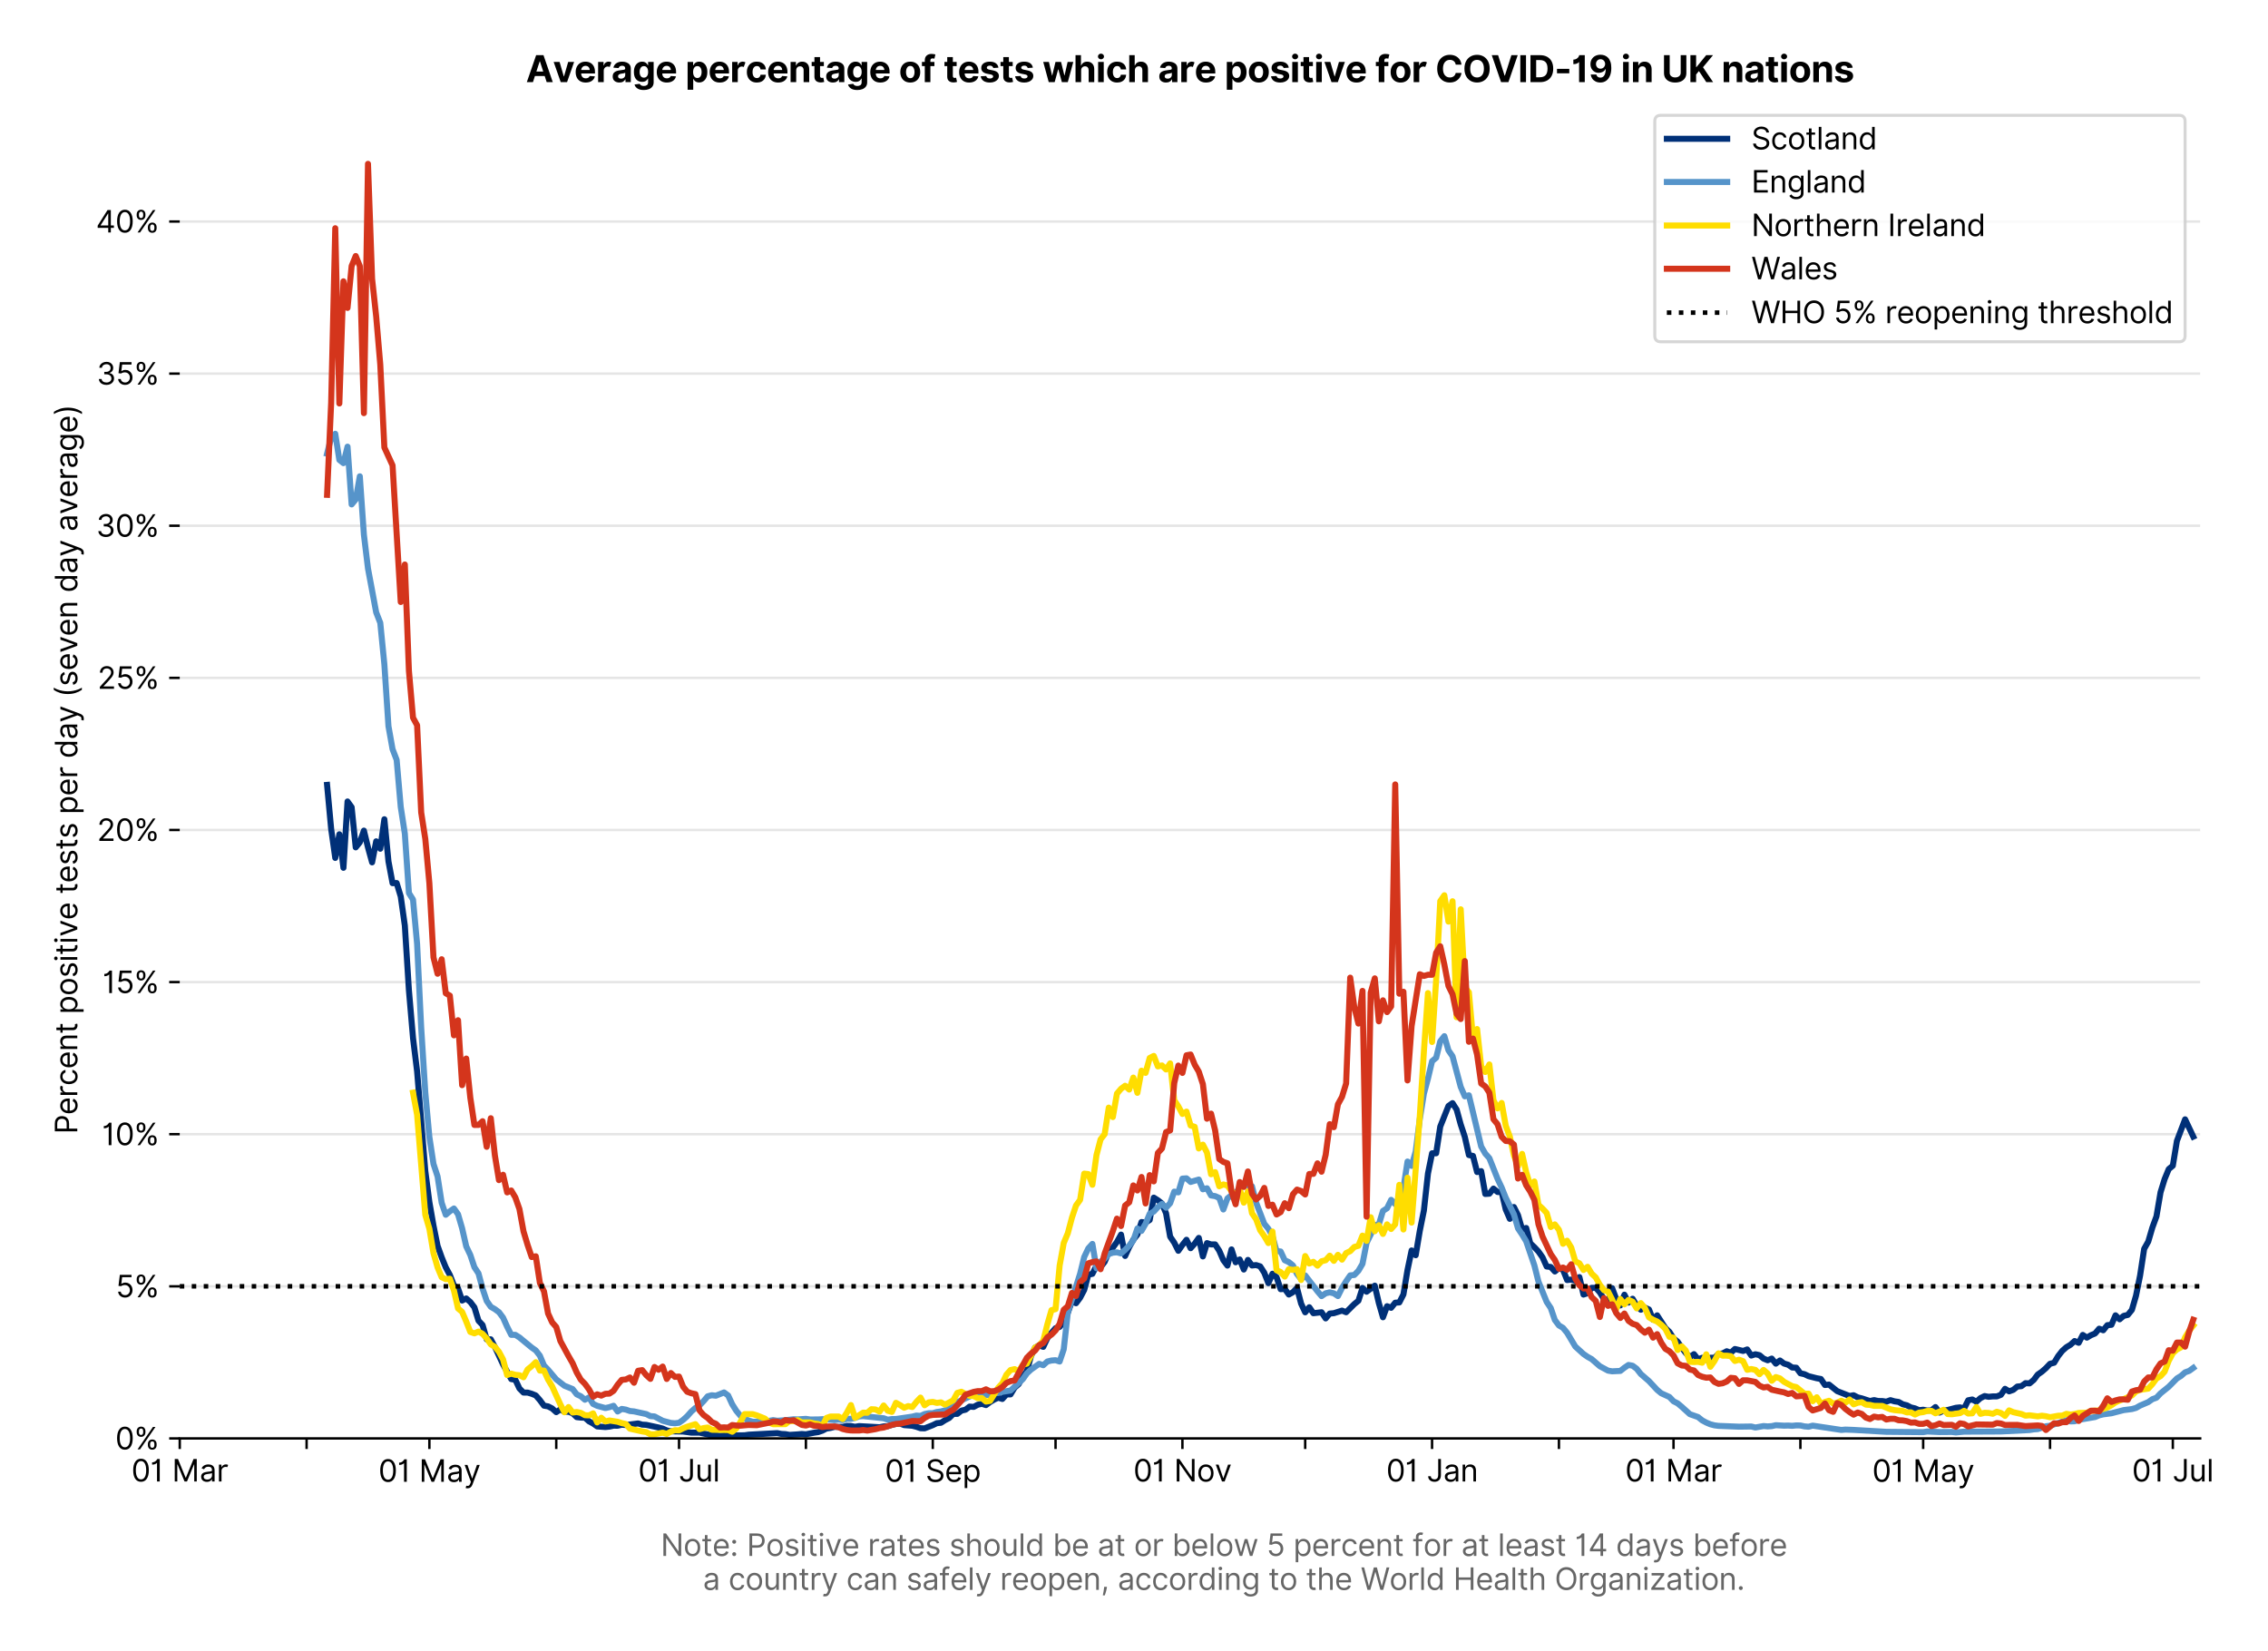 <?xml version="1.0" encoding="utf-8" standalone="no"?>
<!DOCTYPE svg PUBLIC "-//W3C//DTD SVG 1.1//EN"
  "http://www.w3.org/Graphics/SVG/1.1/DTD/svg11.dtd">
<svg version="1.1" viewBox="0 0 751.65 547.103" xmlns="http://www.w3.org/2000/svg" xmlns:xlink="http://www.w3.org/1999/xlink">
 <defs>
  <style type="text/css">*{stroke-linecap:butt;stroke-linejoin:round;}</style>
 </defs>
 <g id="figure_1">
  <g id="patch_1">
   <path d="M 0 547.103 
L 751.65 547.103 
L 751.65 0 
L 0 0 
z
" style="fill:#ffffff;"/>
  </g>
  <g id="axes_1">
   <g id="patch_2">
    <path d="M 59.569 476.745 
L 729.169 476.745 
L 729.169 33.225 
L 59.569 33.225 
z
" style="fill:#ffffff;"/>
   </g>
   <g id="matplotlib.axis_1">
    <g id="xtick_1">
     <g id="line2d_1">
      <defs>
       <path d="M 0 0 
L 0 3.5 
" id="md2883f6db3" style="stroke:#000000;stroke-width:0.8;"/>
      </defs>
      <g>
       <use style="stroke:#000000;stroke-width:0.8;" x="59.569" xlink:href="#md2883f6db3" y="476.745"/>
      </g>
     </g>
     <g id="text_1">
      <!-- 01 Mar -->
      <g transform="translate(43.532 491.018)scale(0.1 -0.1)">
       <defs>
        <path d="M 2000 -64 
Q 1230 -64 806 561 
Q 382 1186 382 2327 
Q 382 3459 809 4088 
Q 1236 4718 2000 4718 
Q 2764 4718 3191 4088 
Q 3618 3459 3618 2327 
Q 3618 1186 3194 561 
Q 2771 -64 2000 -64 
z
M 2000 436 
Q 2509 436 2791 927 
Q 3073 1418 3073 2327 
Q 3073 3234 2789 3730 
Q 2505 4227 2000 4227 
Q 1496 4227 1211 3730 
Q 927 3234 927 2327 
Q 927 1418 1210 927 
Q 1493 436 2000 436 
z
" id="Inter-Regular-30" transform="scale(0.016)"/>
        <path d="M 1973 4655 
L 1973 0 
L 1409 0 
L 1409 3836 
L 1373 3836 
Q 1341 3773 1209 3692 
Q 1077 3611 868 3551 
Q 659 3491 391 3491 
L 391 3964 
Q 661 3964 859 4061 
Q 1057 4159 1190 4291 
Q 1323 4423 1392 4529 
Q 1461 4636 1473 4655 
L 1973 4655 
z
" id="Inter-Regular-31" transform="scale(0.016)"/>
        <path id="Inter-Regular-20" transform="scale(0.016)"/>
        <path d="M 564 4655 
L 1236 4655 
L 2818 791 
L 2873 791 
L 4455 4655 
L 5127 4655 
L 5127 0 
L 4600 0 
L 4600 3536 
L 4555 3536 
L 3100 0 
L 2591 0 
L 1136 3536 
L 1091 3536 
L 1091 0 
L 564 0 
L 564 4655 
z
" id="Inter-Regular-4d" transform="scale(0.016)"/>
        <path d="M 1518 -82 
Q 1186 -82 916 44 
Q 646 170 486 410 
Q 327 650 327 991 
Q 327 1291 445 1478 
Q 564 1666 761 1773 
Q 959 1880 1199 1933 
Q 1439 1986 1682 2018 
Q 2000 2059 2199 2080 
Q 2398 2102 2490 2154 
Q 2582 2207 2582 2336 
L 2582 2355 
Q 2582 2691 2399 2877 
Q 2216 3064 1846 3064 
Q 1461 3064 1243 2895 
Q 1025 2727 936 2536 
L 427 2718 
Q 564 3036 792 3214 
Q 1021 3393 1292 3464 
Q 1564 3536 1827 3536 
Q 1996 3536 2215 3496 
Q 2434 3457 2640 3334 
Q 2846 3211 2982 2963 
Q 3118 2716 3118 2300 
L 3118 0 
L 2582 0 
L 2582 473 
L 2555 473 
Q 2500 359 2373 229 
Q 2246 100 2034 9 
Q 1823 -82 1518 -82 
z
M 1600 400 
Q 1918 400 2137 525 
Q 2357 650 2469 847 
Q 2582 1045 2582 1264 
L 2582 1755 
Q 2548 1714 2433 1681 
Q 2318 1648 2169 1624 
Q 2021 1600 1881 1583 
Q 1741 1566 1655 1555 
Q 1446 1527 1265 1467 
Q 1084 1407 974 1287 
Q 864 1168 864 964 
Q 864 684 1072 542 
Q 1280 400 1600 400 
z
" id="Inter-Regular-61" transform="scale(0.016)"/>
        <path d="M 491 0 
L 491 3491 
L 1009 3491 
L 1009 2964 
L 1046 2964 
Q 1139 3223 1389 3384 
Q 1639 3545 1955 3545 
Q 2100 3545 2209 3511 
Q 2318 3477 2400 3418 
L 2218 2964 
Q 2161 2993 2085 3010 
Q 2009 3027 1909 3027 
Q 1527 3027 1277 2794 
Q 1027 2561 1027 2209 
L 1027 0 
L 491 0 
z
" id="Inter-Regular-72" transform="scale(0.016)"/>
       </defs>
       <use xlink:href="#Inter-Regular-30"/>
       <use x="62.5" xlink:href="#Inter-Regular-31"/>
       <use x="106.676" xlink:href="#Inter-Regular-20"/>
       <use x="134.801" xlink:href="#Inter-Regular-4d"/>
       <use x="225.994" xlink:href="#Inter-Regular-61"/>
       <use x="282.386" xlink:href="#Inter-Regular-72"/>
      </g>
     </g>
    </g>
    <g id="xtick_2">
     <g id="line2d_2">
      <g>
       <use style="stroke:#000000;stroke-width:0.8;" x="101.615" xlink:href="#md2883f6db3" y="476.745"/>
      </g>
     </g>
    </g>
    <g id="xtick_3">
     <g id="line2d_3">
      <g>
       <use style="stroke:#000000;stroke-width:0.8;" x="142.305" xlink:href="#md2883f6db3" y="476.745"/>
      </g>
     </g>
     <g id="text_2">
      <!-- 01 May -->
      <g transform="translate(125.402 491.117)scale(0.1 -0.1)">
       <defs>
        <path d="M 818 -1355 
Q 682 -1355 575 -1333 
Q 468 -1311 427 -1291 
L 564 -818 
Q 857 -893 1053 -814 
Q 1250 -736 1391 -345 
L 1509 -18 
L 218 3491 
L 800 3491 
L 1764 709 
L 1800 709 
L 2764 3491 
L 3346 3491 
L 1846 -564 
Q 1550 -1355 818 -1355 
z
" id="Inter-Regular-79" transform="scale(0.016)"/>
       </defs>
       <use xlink:href="#Inter-Regular-30"/>
       <use x="62.5" xlink:href="#Inter-Regular-31"/>
       <use x="106.676" xlink:href="#Inter-Regular-20"/>
       <use x="134.801" xlink:href="#Inter-Regular-4d"/>
       <use x="225.994" xlink:href="#Inter-Regular-61"/>
       <use x="282.386" xlink:href="#Inter-Regular-79"/>
      </g>
     </g>
    </g>
    <g id="xtick_4">
     <g id="line2d_4">
      <g>
       <use style="stroke:#000000;stroke-width:0.8;" x="184.352" xlink:href="#md2883f6db3" y="476.745"/>
      </g>
     </g>
    </g>
    <g id="xtick_5">
     <g id="line2d_5">
      <g>
       <use style="stroke:#000000;stroke-width:0.8;" x="225.042" xlink:href="#md2883f6db3" y="476.745"/>
      </g>
     </g>
     <g id="text_3">
      <!-- 01 Jul -->
      <g transform="translate(211.498 491.018)scale(0.1 -0.1)">
       <defs>
        <path d="M 2346 4655 
L 2909 4655 
L 2909 1327 
Q 2909 657 2549 296 
Q 2189 -64 1582 -64 
Q 1200 -64 902 76 
Q 605 216 434 475 
Q 264 734 264 1091 
L 818 1091 
Q 818 795 1034 615 
Q 1250 436 1582 436 
Q 1948 436 2147 664 
Q 2346 893 2346 1327 
L 2346 4655 
z
" id="Inter-Regular-4a" transform="scale(0.016)"/>
        <path d="M 2691 1427 
L 2691 3491 
L 3227 3491 
L 3227 0 
L 2691 0 
L 2691 591 
L 2655 591 
Q 2532 325 2273 140 
Q 2014 -45 1618 -45 
Q 1127 -45 809 280 
Q 491 605 491 1273 
L 491 3491 
L 1027 3491 
L 1027 1309 
Q 1027 927 1242 700 
Q 1457 473 1791 473 
Q 1991 473 2199 575 
Q 2407 677 2549 888 
Q 2691 1100 2691 1427 
z
" id="Inter-Regular-75" transform="scale(0.016)"/>
        <path d="M 1027 4655 
L 1027 0 
L 491 0 
L 491 4655 
L 1027 4655 
z
" id="Inter-Regular-6c" transform="scale(0.016)"/>
       </defs>
       <use xlink:href="#Inter-Regular-30"/>
       <use x="62.5" xlink:href="#Inter-Regular-31"/>
       <use x="106.676" xlink:href="#Inter-Regular-20"/>
       <use x="134.801" xlink:href="#Inter-Regular-4a"/>
       <use x="189.063" xlink:href="#Inter-Regular-75"/>
       <use x="247.159" xlink:href="#Inter-Regular-6c"/>
      </g>
     </g>
    </g>
    <g id="xtick_6">
     <g id="line2d_6">
      <g>
       <use style="stroke:#000000;stroke-width:0.8;" x="267.089" xlink:href="#md2883f6db3" y="476.745"/>
      </g>
     </g>
    </g>
    <g id="xtick_7">
     <g id="line2d_7">
      <g>
       <use style="stroke:#000000;stroke-width:0.8;" x="309.135" xlink:href="#md2883f6db3" y="476.745"/>
      </g>
     </g>
     <g id="text_4">
      <!-- 01 Sep -->
      <g transform="translate(293.248 491.117)scale(0.1 -0.1)">
       <defs>
        <path d="M 3109 3491 
Q 3068 3836 2777 4027 
Q 2486 4218 2064 4218 
Q 1600 4218 1318 3999 
Q 1036 3780 1036 3445 
Q 1036 3195 1189 3042 
Q 1343 2889 1553 2803 
Q 1764 2718 1936 2673 
L 2409 2545 
Q 2591 2498 2815 2414 
Q 3039 2330 3244 2185 
Q 3450 2041 3584 1816 
Q 3718 1591 3718 1264 
Q 3718 886 3521 581 
Q 3325 277 2949 97 
Q 2573 -82 2036 -82 
Q 1286 -82 845 272 
Q 405 627 364 1200 
L 946 1200 
Q 968 936 1124 764 
Q 1280 593 1519 510 
Q 1759 427 2036 427 
Q 2359 427 2616 533 
Q 2873 639 3023 828 
Q 3173 1018 3173 1273 
Q 3173 1505 3043 1650 
Q 2914 1795 2702 1886 
Q 2491 1977 2246 2045 
L 1673 2209 
Q 1127 2366 809 2657 
Q 491 2948 491 3418 
Q 491 3809 703 4101 
Q 916 4393 1276 4555 
Q 1636 4718 2082 4718 
Q 2532 4718 2882 4558 
Q 3232 4398 3437 4120 
Q 3643 3843 3655 3491 
L 3109 3491 
z
" id="Inter-Regular-53" transform="scale(0.016)"/>
        <path d="M 1955 -73 
Q 1450 -73 1085 151 
Q 721 375 524 778 
Q 327 1182 327 1718 
Q 327 2255 524 2665 
Q 721 3075 1074 3305 
Q 1427 3536 1900 3536 
Q 2173 3536 2439 3445 
Q 2705 3355 2923 3151 
Q 3141 2948 3270 2614 
Q 3400 2280 3400 1791 
L 3400 1564 
L 866 1564 
Q 884 1005 1183 707 
Q 1482 409 1955 409 
Q 2271 409 2498 545 
Q 2725 682 2827 955 
L 3346 809 
Q 3223 414 2854 170 
Q 2486 -73 1955 -73 
z
M 866 2027 
L 2855 2027 
Q 2855 2470 2595 2762 
Q 2336 3055 1900 3055 
Q 1593 3055 1368 2911 
Q 1143 2768 1013 2533 
Q 884 2298 866 2027 
z
" id="Inter-Regular-65" transform="scale(0.016)"/>
        <path d="M 491 -1309 
L 491 3491 
L 1009 3491 
L 1009 2936 
L 1073 2936 
Q 1132 3027 1237 3169 
Q 1343 3311 1542 3423 
Q 1741 3536 2082 3536 
Q 2523 3536 2859 3315 
Q 3196 3095 3384 2690 
Q 3573 2286 3573 1736 
Q 3573 1182 3384 776 
Q 3196 370 2861 148 
Q 2527 -73 2091 -73 
Q 1755 -73 1552 39 
Q 1350 152 1241 296 
Q 1132 441 1073 536 
L 1027 536 
L 1027 -1309 
L 491 -1309 
z
M 1018 1745 
Q 1018 1152 1276 780 
Q 1534 409 2018 409 
Q 2355 409 2581 587 
Q 2807 766 2921 1069 
Q 3036 1373 3036 1745 
Q 3036 2114 2923 2410 
Q 2811 2707 2585 2881 
Q 2359 3055 2018 3055 
Q 1527 3055 1272 2693 
Q 1018 2332 1018 1745 
z
" id="Inter-Regular-70" transform="scale(0.016)"/>
       </defs>
       <use xlink:href="#Inter-Regular-30"/>
       <use x="62.5" xlink:href="#Inter-Regular-31"/>
       <use x="106.676" xlink:href="#Inter-Regular-20"/>
       <use x="134.801" xlink:href="#Inter-Regular-53"/>
       <use x="198.58" xlink:href="#Inter-Regular-65"/>
       <use x="256.818" xlink:href="#Inter-Regular-70"/>
      </g>
     </g>
    </g>
    <g id="xtick_8">
     <g id="line2d_8">
      <g>
       <use style="stroke:#000000;stroke-width:0.8;" x="349.825" xlink:href="#md2883f6db3" y="476.745"/>
      </g>
     </g>
    </g>
    <g id="xtick_9">
     <g id="line2d_9">
      <g>
       <use style="stroke:#000000;stroke-width:0.8;" x="391.872" xlink:href="#md2883f6db3" y="476.745"/>
      </g>
     </g>
     <g id="text_5">
      <!-- 01 Nov -->
      <g transform="translate(375.601 491.018)scale(0.1 -0.1)">
       <defs>
        <path d="M 4255 4655 
L 4255 0 
L 3709 0 
L 1173 3655 
L 1127 3655 
L 1127 0 
L 564 0 
L 564 4655 
L 1109 4655 
L 3655 991 
L 3700 991 
L 3700 4655 
L 4255 4655 
z
" id="Inter-Regular-4e" transform="scale(0.016)"/>
        <path d="M 1909 -73 
Q 1436 -73 1080 152 
Q 725 377 526 781 
Q 327 1186 327 1727 
Q 327 2273 526 2679 
Q 725 3086 1080 3311 
Q 1436 3536 1909 3536 
Q 2382 3536 2737 3311 
Q 3093 3086 3292 2679 
Q 3491 2273 3491 1727 
Q 3491 1186 3292 781 
Q 3093 377 2737 152 
Q 2382 -73 1909 -73 
z
M 1909 409 
Q 2268 409 2500 593 
Q 2732 777 2843 1077 
Q 2955 1377 2955 1727 
Q 2955 2077 2843 2379 
Q 2732 2682 2500 2868 
Q 2268 3055 1909 3055 
Q 1550 3055 1318 2868 
Q 1086 2682 975 2379 
Q 864 2077 864 1727 
Q 864 1377 975 1077 
Q 1086 777 1318 593 
Q 1550 409 1909 409 
z
" id="Inter-Regular-6f" transform="scale(0.016)"/>
        <path d="M 3346 3491 
L 2055 0 
L 1509 0 
L 218 3491 
L 800 3491 
L 1764 709 
L 1800 709 
L 2764 3491 
L 3346 3491 
z
" id="Inter-Regular-76" transform="scale(0.016)"/>
       </defs>
       <use xlink:href="#Inter-Regular-30"/>
       <use x="62.5" xlink:href="#Inter-Regular-31"/>
       <use x="106.676" xlink:href="#Inter-Regular-20"/>
       <use x="134.801" xlink:href="#Inter-Regular-4e"/>
       <use x="210.085" xlink:href="#Inter-Regular-6f"/>
       <use x="269.744" xlink:href="#Inter-Regular-76"/>
      </g>
     </g>
    </g>
    <g id="xtick_10">
     <g id="line2d_10">
      <g>
       <use style="stroke:#000000;stroke-width:0.8;" x="432.562" xlink:href="#md2883f6db3" y="476.745"/>
      </g>
     </g>
    </g>
    <g id="xtick_11">
     <g id="line2d_11">
      <g>
       <use style="stroke:#000000;stroke-width:0.8;" x="474.608" xlink:href="#md2883f6db3" y="476.745"/>
      </g>
     </g>
     <g id="text_6">
      <!-- 01 Jan -->
      <g transform="translate(459.409 491.018)scale(0.1 -0.1)">
       <defs>
        <path d="M 1027 2100 
L 1027 0 
L 491 0 
L 491 3491 
L 1009 3491 
L 1009 2945 
L 1055 2945 
Q 1177 3211 1427 3373 
Q 1677 3536 2073 3536 
Q 2602 3536 2928 3211 
Q 3255 2886 3255 2218 
L 3255 0 
L 2718 0 
L 2718 2182 
Q 2718 2593 2504 2824 
Q 2291 3055 1918 3055 
Q 1534 3055 1280 2806 
Q 1027 2557 1027 2100 
z
" id="Inter-Regular-6e" transform="scale(0.016)"/>
       </defs>
       <use xlink:href="#Inter-Regular-30"/>
       <use x="62.5" xlink:href="#Inter-Regular-31"/>
       <use x="106.676" xlink:href="#Inter-Regular-20"/>
       <use x="134.801" xlink:href="#Inter-Regular-4a"/>
       <use x="189.063" xlink:href="#Inter-Regular-61"/>
       <use x="245.455" xlink:href="#Inter-Regular-6e"/>
      </g>
     </g>
    </g>
    <g id="xtick_12">
     <g id="line2d_12">
      <g>
       <use style="stroke:#000000;stroke-width:0.8;" x="516.655" xlink:href="#md2883f6db3" y="476.745"/>
      </g>
     </g>
    </g>
    <g id="xtick_13">
     <g id="line2d_13">
      <g>
       <use style="stroke:#000000;stroke-width:0.8;" x="554.632" xlink:href="#md2883f6db3" y="476.745"/>
      </g>
     </g>
     <g id="text_7">
      <!-- 01 Mar -->
      <g transform="translate(538.596 491.018)scale(0.1 -0.1)">
       <use xlink:href="#Inter-Regular-30"/>
       <use x="62.5" xlink:href="#Inter-Regular-31"/>
       <use x="106.676" xlink:href="#Inter-Regular-20"/>
       <use x="134.801" xlink:href="#Inter-Regular-4d"/>
       <use x="225.994" xlink:href="#Inter-Regular-61"/>
       <use x="282.386" xlink:href="#Inter-Regular-72"/>
      </g>
     </g>
    </g>
    <g id="xtick_14">
     <g id="line2d_14">
      <g>
       <use style="stroke:#000000;stroke-width:0.8;" x="596.679" xlink:href="#md2883f6db3" y="476.745"/>
      </g>
     </g>
    </g>
    <g id="xtick_15">
     <g id="line2d_15">
      <g>
       <use style="stroke:#000000;stroke-width:0.8;" x="637.369" xlink:href="#md2883f6db3" y="476.745"/>
      </g>
     </g>
     <g id="text_8">
      <!-- 01 May -->
      <g transform="translate(620.466 491.117)scale(0.1 -0.1)">
       <use xlink:href="#Inter-Regular-30"/>
       <use x="62.5" xlink:href="#Inter-Regular-31"/>
       <use x="106.676" xlink:href="#Inter-Regular-20"/>
       <use x="134.801" xlink:href="#Inter-Regular-4d"/>
       <use x="225.994" xlink:href="#Inter-Regular-61"/>
       <use x="282.386" xlink:href="#Inter-Regular-79"/>
      </g>
     </g>
    </g>
    <g id="xtick_16">
     <g id="line2d_16">
      <g>
       <use style="stroke:#000000;stroke-width:0.8;" x="679.416" xlink:href="#md2883f6db3" y="476.745"/>
      </g>
     </g>
    </g>
    <g id="xtick_17">
     <g id="line2d_17">
      <g>
       <use style="stroke:#000000;stroke-width:0.8;" x="720.106" xlink:href="#md2883f6db3" y="476.745"/>
      </g>
     </g>
     <g id="text_9">
      <!-- 01 Jul -->
      <g transform="translate(706.562 491.018)scale(0.1 -0.1)">
       <use xlink:href="#Inter-Regular-30"/>
       <use x="62.5" xlink:href="#Inter-Regular-31"/>
       <use x="106.676" xlink:href="#Inter-Regular-20"/>
       <use x="134.801" xlink:href="#Inter-Regular-4a"/>
       <use x="189.063" xlink:href="#Inter-Regular-75"/>
       <use x="247.159" xlink:href="#Inter-Regular-6c"/>
      </g>
     </g>
    </g>
    <g id="text_10">
     <!--  -->
     <g style="fill:#666666;" transform="translate(394.369 504.507)scale(0.1 -0.1)"/>
     <!--         Note: Positive rates should be at or below 5 percent for at least 14 days before -->
     <g style="fill:#666666;" transform="translate(196.456 515.69)scale(0.1 -0.1)">
      <defs>
       <path d="M 2009 3491 
L 2009 3036 
L 1264 3036 
L 1264 1000 
Q 1264 773 1331 660 
Q 1398 548 1503 510 
Q 1609 473 1727 473 
Q 1816 473 1873 483 
Q 1930 493 1964 500 
L 2073 18 
Q 2018 -2 1920 -23 
Q 1823 -45 1673 -45 
Q 1446 -45 1228 52 
Q 1011 150 869 350 
Q 727 550 727 855 
L 727 3036 
L 200 3036 
L 200 3491 
L 727 3491 
L 727 4327 
L 1264 4327 
L 1264 3491 
L 2009 3491 
z
" id="Inter-Regular-74" transform="scale(0.016)"/>
       <path d="M 882 -36 
Q 714 -36 593 84 
Q 473 205 473 373 
Q 473 541 593 661 
Q 714 782 882 782 
Q 1050 782 1170 661 
Q 1291 541 1291 373 
Q 1291 205 1170 84 
Q 1050 -36 882 -36 
z
M 882 2524 
Q 714 2524 593 2644 
Q 473 2765 473 2933 
Q 473 3101 593 3221 
Q 714 3342 882 3342 
Q 1050 3342 1170 3221 
Q 1291 3101 1291 2933 
Q 1291 2765 1170 2644 
Q 1050 2524 882 2524 
z
" id="Inter-Regular-3a" transform="scale(0.016)"/>
       <path d="M 564 0 
L 564 4655 
L 2136 4655 
Q 2684 4655 3033 4458 
Q 3382 4261 3550 3927 
Q 3718 3593 3718 3182 
Q 3718 2770 3551 2434 
Q 3384 2098 3036 1899 
Q 2689 1700 2146 1700 
L 1127 1700 
L 1127 0 
L 564 0 
z
M 1127 2200 
L 2127 2200 
Q 2689 2200 2926 2482 
Q 3164 2764 3164 3182 
Q 3164 3602 2925 3878 
Q 2686 4155 2118 4155 
L 1127 4155 
L 1127 2200 
z
" id="Inter-Regular-50" transform="scale(0.016)"/>
       <path d="M 2964 2709 
L 2482 2573 
Q 2411 2755 2245 2914 
Q 2080 3073 1727 3073 
Q 1407 3073 1194 2926 
Q 982 2780 982 2555 
Q 982 2355 1127 2239 
Q 1273 2123 1582 2045 
L 2100 1918 
Q 3027 1691 3027 973 
Q 3027 673 2855 436 
Q 2684 200 2377 63 
Q 2071 -73 1664 -73 
Q 1130 -73 780 159 
Q 430 391 336 836 
L 846 964 
Q 989 400 1655 400 
Q 2030 400 2251 560 
Q 2473 720 2473 945 
Q 2473 1316 1955 1436 
L 1373 1573 
Q 893 1686 669 1926 
Q 446 2166 446 2527 
Q 446 2823 613 3050 
Q 780 3277 1069 3406 
Q 1359 3536 1727 3536 
Q 2246 3536 2542 3309 
Q 2839 3082 2964 2709 
z
" id="Inter-Regular-73" transform="scale(0.016)"/>
       <path d="M 491 0 
L 491 3491 
L 1027 3491 
L 1027 0 
L 491 0 
z
M 764 4073 
Q 607 4073 494 4179 
Q 382 4286 382 4436 
Q 382 4586 494 4693 
Q 607 4800 764 4800 
Q 921 4800 1033 4693 
Q 1146 4586 1146 4436 
Q 1146 4286 1033 4179 
Q 921 4073 764 4073 
z
" id="Inter-Regular-69" transform="scale(0.016)"/>
       <path d="M 1027 2100 
L 1027 0 
L 491 0 
L 491 4655 
L 1027 4655 
L 1027 2945 
L 1073 2945 
Q 1196 3216 1442 3376 
Q 1689 3536 2100 3536 
Q 2636 3536 2963 3213 
Q 3291 2891 3291 2218 
L 3291 0 
L 2755 0 
L 2755 2182 
Q 2755 2598 2540 2826 
Q 2325 3055 1946 3055 
Q 1548 3055 1287 2806 
Q 1027 2557 1027 2100 
z
" id="Inter-Regular-68" transform="scale(0.016)"/>
       <path d="M 1809 -73 
Q 1373 -73 1039 148 
Q 705 370 516 776 
Q 327 1182 327 1736 
Q 327 2286 516 2690 
Q 705 3095 1041 3315 
Q 1377 3536 1818 3536 
Q 2159 3536 2358 3423 
Q 2557 3311 2662 3169 
Q 2768 3027 2827 2936 
L 2873 2936 
L 2873 4655 
L 3409 4655 
L 3409 0 
L 2891 0 
L 2891 536 
L 2827 536 
Q 2768 441 2659 296 
Q 2550 152 2348 39 
Q 2146 -73 1809 -73 
z
M 1882 409 
Q 2366 409 2624 780 
Q 2882 1152 2882 1745 
Q 2882 2332 2627 2693 
Q 2373 3055 1882 3055 
Q 1541 3055 1315 2881 
Q 1089 2707 976 2410 
Q 864 2114 864 1745 
Q 864 1373 978 1069 
Q 1093 766 1319 587 
Q 1546 409 1882 409 
z
" id="Inter-Regular-64" transform="scale(0.016)"/>
       <path d="M 564 0 
L 564 4655 
L 1100 4655 
L 1100 2936 
L 1146 2936 
Q 1205 3027 1310 3169 
Q 1416 3311 1615 3423 
Q 1814 3536 2155 3536 
Q 2596 3536 2932 3315 
Q 3268 3095 3457 2690 
Q 3646 2286 3646 1736 
Q 3646 1182 3457 776 
Q 3268 370 2934 148 
Q 2600 -73 2164 -73 
Q 1827 -73 1625 39 
Q 1423 152 1314 296 
Q 1205 441 1146 536 
L 1082 536 
L 1082 0 
L 564 0 
z
M 1091 1745 
Q 1091 1152 1349 780 
Q 1607 409 2091 409 
Q 2427 409 2653 587 
Q 2880 766 2994 1069 
Q 3109 1373 3109 1745 
Q 3109 2114 2996 2410 
Q 2884 2707 2658 2881 
Q 2432 3055 2091 3055 
Q 1600 3055 1345 2693 
Q 1091 2332 1091 1745 
z
" id="Inter-Regular-62" transform="scale(0.016)"/>
       <path d="M 1282 0 
L 218 3491 
L 782 3491 
L 1536 818 
L 1573 818 
L 2318 3491 
L 2891 3491 
L 3627 827 
L 3664 827 
L 4418 3491 
L 4982 3491 
L 3918 0 
L 3391 0 
L 2627 2682 
L 2573 2682 
L 1809 0 
L 1282 0 
z
" id="Inter-Regular-77" transform="scale(0.016)"/>
       <path d="M 1936 -64 
Q 1536 -64 1216 95 
Q 896 255 702 532 
Q 509 809 491 1164 
L 1036 1164 
Q 1068 848 1324 642 
Q 1580 436 1936 436 
Q 2223 436 2447 570 
Q 2671 705 2799 940 
Q 2927 1175 2927 1473 
Q 2927 1777 2794 2017 
Q 2661 2257 2429 2395 
Q 2198 2534 1900 2536 
Q 1686 2539 1461 2472 
Q 1236 2405 1091 2300 
L 564 2364 
L 846 4655 
L 3264 4655 
L 3264 4155 
L 1318 4155 
L 1155 2782 
L 1182 2782 
Q 1325 2895 1541 2970 
Q 1757 3045 1991 3045 
Q 2418 3045 2753 2842 
Q 3089 2639 3281 2286 
Q 3473 1934 3473 1482 
Q 3473 1036 3274 687 
Q 3075 339 2727 137 
Q 2380 -64 1936 -64 
z
" id="Inter-Regular-35" transform="scale(0.016)"/>
       <path d="M 1909 -73 
Q 1418 -73 1063 159 
Q 709 391 518 798 
Q 327 1205 327 1727 
Q 327 2259 524 2667 
Q 721 3075 1074 3305 
Q 1427 3536 1900 3536 
Q 2268 3536 2563 3400 
Q 2859 3264 3047 3018 
Q 3236 2773 3282 2445 
L 2746 2445 
Q 2684 2684 2474 2869 
Q 2264 3055 1909 3055 
Q 1439 3055 1151 2697 
Q 864 2339 864 1745 
Q 864 1139 1148 774 
Q 1432 409 1909 409 
Q 2223 409 2447 570 
Q 2671 732 2746 1018 
L 3282 1018 
Q 3236 709 3058 462 
Q 2880 216 2588 71 
Q 2296 -73 1909 -73 
z
" id="Inter-Regular-63" transform="scale(0.016)"/>
       <path d="M 2046 3491 
L 2046 3036 
L 1264 3036 
L 1264 0 
L 727 0 
L 727 3036 
L 164 3036 
L 164 3491 
L 727 3491 
L 727 3973 
Q 727 4273 868 4473 
Q 1009 4673 1234 4773 
Q 1459 4873 1709 4873 
Q 1907 4873 2032 4841 
Q 2157 4809 2218 4782 
L 2064 4318 
Q 2023 4332 1951 4352 
Q 1880 4373 1764 4373 
Q 1498 4373 1381 4239 
Q 1264 4105 1264 3845 
L 1264 3491 
L 2046 3491 
z
" id="Inter-Regular-66" transform="scale(0.016)"/>
       <path d="M 373 955 
L 373 1418 
L 2418 4655 
L 3100 4655 
L 3100 1455 
L 3736 1455 
L 3736 955 
L 3100 955 
L 3100 0 
L 2564 0 
L 2564 955 
L 373 955 
z
M 2564 1455 
L 2564 3936 
L 2527 3936 
L 982 1491 
L 982 1455 
L 2564 1455 
z
" id="Inter-Regular-34" transform="scale(0.016)"/>
      </defs>
      <use xlink:href="#Inter-Regular-20"/>
      <use x="28.125" xlink:href="#Inter-Regular-20"/>
      <use x="56.25" xlink:href="#Inter-Regular-20"/>
      <use x="84.375" xlink:href="#Inter-Regular-20"/>
      <use x="112.5" xlink:href="#Inter-Regular-20"/>
      <use x="140.625" xlink:href="#Inter-Regular-20"/>
      <use x="168.75" xlink:href="#Inter-Regular-20"/>
      <use x="196.875" xlink:href="#Inter-Regular-20"/>
      <use x="225" xlink:href="#Inter-Regular-4e"/>
      <use x="300.284" xlink:href="#Inter-Regular-6f"/>
      <use x="359.943" xlink:href="#Inter-Regular-74"/>
      <use x="396.307" xlink:href="#Inter-Regular-65"/>
      <use x="454.546" xlink:href="#Inter-Regular-3a"/>
      <use x="482.102" xlink:href="#Inter-Regular-20"/>
      <use x="510.227" xlink:href="#Inter-Regular-50"/>
      <use x="573.722" xlink:href="#Inter-Regular-6f"/>
      <use x="633.381" xlink:href="#Inter-Regular-73"/>
      <use x="685.653" xlink:href="#Inter-Regular-69"/>
      <use x="709.375" xlink:href="#Inter-Regular-74"/>
      <use x="745.739" xlink:href="#Inter-Regular-69"/>
      <use x="769.46" xlink:href="#Inter-Regular-76"/>
      <use x="825.142" xlink:href="#Inter-Regular-65"/>
      <use x="883.381" xlink:href="#Inter-Regular-20"/>
      <use x="911.506" xlink:href="#Inter-Regular-72"/>
      <use x="949.858" xlink:href="#Inter-Regular-61"/>
      <use x="1006.25" xlink:href="#Inter-Regular-74"/>
      <use x="1042.614" xlink:href="#Inter-Regular-65"/>
      <use x="1100.852" xlink:href="#Inter-Regular-73"/>
      <use x="1153.125" xlink:href="#Inter-Regular-20"/>
      <use x="1181.25" xlink:href="#Inter-Regular-73"/>
      <use x="1233.523" xlink:href="#Inter-Regular-68"/>
      <use x="1292.614" xlink:href="#Inter-Regular-6f"/>
      <use x="1352.273" xlink:href="#Inter-Regular-75"/>
      <use x="1410.37" xlink:href="#Inter-Regular-6c"/>
      <use x="1434.091" xlink:href="#Inter-Regular-64"/>
      <use x="1496.165" xlink:href="#Inter-Regular-20"/>
      <use x="1524.29" xlink:href="#Inter-Regular-62"/>
      <use x="1586.364" xlink:href="#Inter-Regular-65"/>
      <use x="1644.603" xlink:href="#Inter-Regular-20"/>
      <use x="1672.728" xlink:href="#Inter-Regular-61"/>
      <use x="1729.12" xlink:href="#Inter-Regular-74"/>
      <use x="1765.483" xlink:href="#Inter-Regular-20"/>
      <use x="1793.608" xlink:href="#Inter-Regular-6f"/>
      <use x="1853.267" xlink:href="#Inter-Regular-72"/>
      <use x="1891.62" xlink:href="#Inter-Regular-20"/>
      <use x="1919.745" xlink:href="#Inter-Regular-62"/>
      <use x="1981.818" xlink:href="#Inter-Regular-65"/>
      <use x="2040.057" xlink:href="#Inter-Regular-6c"/>
      <use x="2063.779" xlink:href="#Inter-Regular-6f"/>
      <use x="2123.438" xlink:href="#Inter-Regular-77"/>
      <use x="2204.688" xlink:href="#Inter-Regular-20"/>
      <use x="2232.813" xlink:href="#Inter-Regular-35"/>
      <use x="2293.608" xlink:href="#Inter-Regular-20"/>
      <use x="2321.733" xlink:href="#Inter-Regular-70"/>
      <use x="2382.671" xlink:href="#Inter-Regular-65"/>
      <use x="2440.909" xlink:href="#Inter-Regular-72"/>
      <use x="2479.262" xlink:href="#Inter-Regular-63"/>
      <use x="2535.086" xlink:href="#Inter-Regular-65"/>
      <use x="2593.324" xlink:href="#Inter-Regular-6e"/>
      <use x="2651.847" xlink:href="#Inter-Regular-74"/>
      <use x="2688.211" xlink:href="#Inter-Regular-20"/>
      <use x="2716.336" xlink:href="#Inter-Regular-66"/>
      <use x="2752.415" xlink:href="#Inter-Regular-6f"/>
      <use x="2812.074" xlink:href="#Inter-Regular-72"/>
      <use x="2850.427" xlink:href="#Inter-Regular-20"/>
      <use x="2878.552" xlink:href="#Inter-Regular-61"/>
      <use x="2934.944" xlink:href="#Inter-Regular-74"/>
      <use x="2971.307" xlink:href="#Inter-Regular-20"/>
      <use x="2999.432" xlink:href="#Inter-Regular-6c"/>
      <use x="3023.154" xlink:href="#Inter-Regular-65"/>
      <use x="3081.393" xlink:href="#Inter-Regular-61"/>
      <use x="3137.785" xlink:href="#Inter-Regular-73"/>
      <use x="3190.057" xlink:href="#Inter-Regular-74"/>
      <use x="3226.421" xlink:href="#Inter-Regular-20"/>
      <use x="3254.546" xlink:href="#Inter-Regular-31"/>
      <use x="3298.722" xlink:href="#Inter-Regular-34"/>
      <use x="3362.927" xlink:href="#Inter-Regular-20"/>
      <use x="3391.052" xlink:href="#Inter-Regular-64"/>
      <use x="3453.126" xlink:href="#Inter-Regular-61"/>
      <use x="3509.518" xlink:href="#Inter-Regular-79"/>
      <use x="3565.199" xlink:href="#Inter-Regular-73"/>
      <use x="3617.472" xlink:href="#Inter-Regular-20"/>
      <use x="3645.597" xlink:href="#Inter-Regular-62"/>
      <use x="3707.671" xlink:href="#Inter-Regular-65"/>
      <use x="3765.91" xlink:href="#Inter-Regular-66"/>
      <use x="3801.989" xlink:href="#Inter-Regular-6f"/>
      <use x="3861.648" xlink:href="#Inter-Regular-72"/>
      <use x="3900.001" xlink:href="#Inter-Regular-65"/>
     </g>
     <!--         a country can safely reopen, according to the World Health Organization. -->
     <g style="fill:#666666;" transform="translate(210.459 526.944)scale(0.1 -0.1)">
      <defs>
       <path d="M 1291 636 
L 1255 391 
Q 1216 132 1137 -163 
Q 1059 -459 975 -720 
Q 891 -982 836 -1136 
L 427 -1136 
Q 457 -991 504 -752 
Q 552 -514 601 -219 
Q 650 75 682 382 
L 709 636 
L 1291 636 
z
" id="Inter-Regular-2c" transform="scale(0.016)"/>
       <path d="M 1900 -1382 
Q 1316 -1382 976 -1169 
Q 636 -957 473 -682 
L 900 -382 
Q 973 -477 1084 -601 
Q 1196 -725 1390 -817 
Q 1584 -909 1900 -909 
Q 2323 -909 2598 -704 
Q 2873 -500 2873 -64 
L 2873 645 
L 2827 645 
Q 2768 550 2660 410 
Q 2552 270 2351 162 
Q 2150 55 1809 55 
Q 1386 55 1051 255 
Q 716 455 521 836 
Q 327 1218 327 1764 
Q 327 2300 516 2699 
Q 705 3098 1041 3317 
Q 1377 3536 1818 3536 
Q 2159 3536 2360 3423 
Q 2561 3311 2669 3169 
Q 2777 3027 2836 2936 
L 2891 2936 
L 2891 3491 
L 3409 3491 
L 3409 -100 
Q 3409 -550 3205 -833 
Q 3002 -1116 2660 -1249 
Q 2318 -1382 1900 -1382 
z
M 1882 536 
Q 2366 536 2624 864 
Q 2882 1193 2882 1773 
Q 2882 2339 2627 2697 
Q 2373 3055 1882 3055 
Q 1541 3055 1315 2882 
Q 1089 2709 976 2418 
Q 864 2127 864 1773 
Q 864 1227 1120 881 
Q 1377 536 1882 536 
z
" id="Inter-Regular-67" transform="scale(0.016)"/>
       <path d="M 1409 0 
L 136 4655 
L 709 4655 
L 1682 864 
L 1727 864 
L 2718 4655 
L 3355 4655 
L 4346 864 
L 4391 864 
L 5364 4655 
L 5936 4655 
L 4664 0 
L 4082 0 
L 3055 3709 
L 3018 3709 
L 1991 0 
L 1409 0 
z
" id="Inter-Regular-57" transform="scale(0.016)"/>
       <path d="M 564 0 
L 564 4655 
L 1127 4655 
L 1127 2582 
L 3609 2582 
L 3609 4655 
L 4173 4655 
L 4173 0 
L 3609 0 
L 3609 2082 
L 1127 2082 
L 1127 0 
L 564 0 
z
" id="Inter-Regular-48" transform="scale(0.016)"/>
       <path d="M 4491 2327 
Q 4491 1591 4225 1054 
Q 3959 518 3495 227 
Q 3032 -64 2436 -64 
Q 1841 -64 1377 227 
Q 914 518 648 1054 
Q 382 1591 382 2327 
Q 382 3064 648 3600 
Q 914 4136 1377 4427 
Q 1841 4718 2436 4718 
Q 3032 4718 3495 4427 
Q 3959 4136 4225 3600 
Q 4491 3064 4491 2327 
z
M 3946 2327 
Q 3946 2932 3744 3348 
Q 3543 3764 3201 3977 
Q 2859 4191 2436 4191 
Q 2014 4191 1672 3977 
Q 1330 3764 1128 3348 
Q 927 2932 927 2327 
Q 927 1723 1128 1307 
Q 1330 891 1672 677 
Q 2014 464 2436 464 
Q 2859 464 3201 677 
Q 3543 891 3744 1307 
Q 3946 1723 3946 2327 
z
" id="Inter-Regular-4f" transform="scale(0.016)"/>
       <path d="M 391 0 
L 391 409 
L 2373 2955 
L 2373 2991 
L 455 2991 
L 455 3491 
L 3064 3491 
L 3064 3064 
L 1136 536 
L 1136 500 
L 3127 500 
L 3127 0 
L 391 0 
z
" id="Inter-Regular-7a" transform="scale(0.016)"/>
       <path d="M 882 -36 
Q 714 -36 593 84 
Q 473 205 473 373 
Q 473 541 593 661 
Q 714 782 882 782 
Q 1050 782 1170 661 
Q 1291 541 1291 373 
Q 1291 205 1170 84 
Q 1050 -36 882 -36 
z
" id="Inter-Regular-2e" transform="scale(0.016)"/>
      </defs>
      <use xlink:href="#Inter-Regular-20"/>
      <use x="28.125" xlink:href="#Inter-Regular-20"/>
      <use x="56.25" xlink:href="#Inter-Regular-20"/>
      <use x="84.375" xlink:href="#Inter-Regular-20"/>
      <use x="112.5" xlink:href="#Inter-Regular-20"/>
      <use x="140.625" xlink:href="#Inter-Regular-20"/>
      <use x="168.75" xlink:href="#Inter-Regular-20"/>
      <use x="196.875" xlink:href="#Inter-Regular-20"/>
      <use x="225" xlink:href="#Inter-Regular-61"/>
      <use x="281.392" xlink:href="#Inter-Regular-20"/>
      <use x="309.517" xlink:href="#Inter-Regular-63"/>
      <use x="365.341" xlink:href="#Inter-Regular-6f"/>
      <use x="425" xlink:href="#Inter-Regular-75"/>
      <use x="483.097" xlink:href="#Inter-Regular-6e"/>
      <use x="541.619" xlink:href="#Inter-Regular-74"/>
      <use x="577.983" xlink:href="#Inter-Regular-72"/>
      <use x="616.335" xlink:href="#Inter-Regular-79"/>
      <use x="672.017" xlink:href="#Inter-Regular-20"/>
      <use x="700.142" xlink:href="#Inter-Regular-63"/>
      <use x="755.966" xlink:href="#Inter-Regular-61"/>
      <use x="812.358" xlink:href="#Inter-Regular-6e"/>
      <use x="870.881" xlink:href="#Inter-Regular-20"/>
      <use x="899.006" xlink:href="#Inter-Regular-73"/>
      <use x="951.279" xlink:href="#Inter-Regular-61"/>
      <use x="1007.671" xlink:href="#Inter-Regular-66"/>
      <use x="1043.75" xlink:href="#Inter-Regular-65"/>
      <use x="1101.989" xlink:href="#Inter-Regular-6c"/>
      <use x="1125.71" xlink:href="#Inter-Regular-79"/>
      <use x="1181.392" xlink:href="#Inter-Regular-20"/>
      <use x="1209.517" xlink:href="#Inter-Regular-72"/>
      <use x="1247.869" xlink:href="#Inter-Regular-65"/>
      <use x="1306.108" xlink:href="#Inter-Regular-6f"/>
      <use x="1365.767" xlink:href="#Inter-Regular-70"/>
      <use x="1426.705" xlink:href="#Inter-Regular-65"/>
      <use x="1484.943" xlink:href="#Inter-Regular-6e"/>
      <use x="1543.466" xlink:href="#Inter-Regular-2c"/>
      <use x="1571.449" xlink:href="#Inter-Regular-20"/>
      <use x="1599.574" xlink:href="#Inter-Regular-61"/>
      <use x="1655.966" xlink:href="#Inter-Regular-63"/>
      <use x="1711.79" xlink:href="#Inter-Regular-63"/>
      <use x="1767.614" xlink:href="#Inter-Regular-6f"/>
      <use x="1827.273" xlink:href="#Inter-Regular-72"/>
      <use x="1865.625" xlink:href="#Inter-Regular-64"/>
      <use x="1927.699" xlink:href="#Inter-Regular-69"/>
      <use x="1951.421" xlink:href="#Inter-Regular-6e"/>
      <use x="2009.943" xlink:href="#Inter-Regular-67"/>
      <use x="2070.881" xlink:href="#Inter-Regular-20"/>
      <use x="2099.006" xlink:href="#Inter-Regular-74"/>
      <use x="2135.37" xlink:href="#Inter-Regular-6f"/>
      <use x="2195.029" xlink:href="#Inter-Regular-20"/>
      <use x="2223.154" xlink:href="#Inter-Regular-74"/>
      <use x="2259.517" xlink:href="#Inter-Regular-68"/>
      <use x="2318.608" xlink:href="#Inter-Regular-65"/>
      <use x="2376.847" xlink:href="#Inter-Regular-20"/>
      <use x="2404.972" xlink:href="#Inter-Regular-57"/>
      <use x="2499.858" xlink:href="#Inter-Regular-6f"/>
      <use x="2559.517" xlink:href="#Inter-Regular-72"/>
      <use x="2597.87" xlink:href="#Inter-Regular-6c"/>
      <use x="2621.591" xlink:href="#Inter-Regular-64"/>
      <use x="2683.665" xlink:href="#Inter-Regular-20"/>
      <use x="2711.79" xlink:href="#Inter-Regular-48"/>
      <use x="2785.796" xlink:href="#Inter-Regular-65"/>
      <use x="2844.035" xlink:href="#Inter-Regular-61"/>
      <use x="2900.427" xlink:href="#Inter-Regular-6c"/>
      <use x="2924.148" xlink:href="#Inter-Regular-74"/>
      <use x="2960.512" xlink:href="#Inter-Regular-68"/>
      <use x="3019.603" xlink:href="#Inter-Regular-20"/>
      <use x="3047.728" xlink:href="#Inter-Regular-4f"/>
      <use x="3123.864" xlink:href="#Inter-Regular-72"/>
      <use x="3162.216" xlink:href="#Inter-Regular-67"/>
      <use x="3223.154" xlink:href="#Inter-Regular-61"/>
      <use x="3279.546" xlink:href="#Inter-Regular-6e"/>
      <use x="3338.069" xlink:href="#Inter-Regular-69"/>
      <use x="3361.79" xlink:href="#Inter-Regular-7a"/>
      <use x="3415.91" xlink:href="#Inter-Regular-61"/>
      <use x="3472.302" xlink:href="#Inter-Regular-74"/>
      <use x="3508.665" xlink:href="#Inter-Regular-69"/>
      <use x="3532.387" xlink:href="#Inter-Regular-6f"/>
      <use x="3592.046" xlink:href="#Inter-Regular-6e"/>
      <use x="3650.569" xlink:href="#Inter-Regular-2e"/>
     </g>
    </g>
   </g>
   <g id="matplotlib.axis_2">
    <g id="ytick_1">
     <g id="line2d_18">
      <path clip-path="url(#p4664cb1951)" d="M 59.569 476.745 
L 729.169 476.745 
" style="fill:none;stroke:#e5e5e5;stroke-linecap:square;stroke-width:0.8;"/>
     </g>
     <g id="line2d_19">
      <defs>
       <path d="M 0 0 
L -3.5 0 
" id="m5ce8d6d785" style="stroke:#000000;stroke-width:0.8;"/>
      </defs>
      <g>
       <use style="stroke:#000000;stroke-width:0.8;" x="59.569" xlink:href="#m5ce8d6d785" y="476.745"/>
      </g>
     </g>
     <g id="text_11">
      <!-- 0% -->
      <g transform="translate(38.194 480.382)scale(0.1 -0.1)">
       <defs>
        <path d="M 2855 873 
L 2855 1118 
Q 2855 1373 2960 1585 
Q 3066 1798 3269 1926 
Q 3473 2055 3764 2055 
Q 4059 2055 4259 1926 
Q 4459 1798 4561 1585 
Q 4664 1373 4664 1118 
L 4664 873 
Q 4664 618 4560 405 
Q 4457 193 4256 64 
Q 4055 -64 3764 -64 
Q 3468 -64 3266 64 
Q 3064 193 2959 405 
Q 2855 618 2855 873 
z
M 536 3536 
L 536 3782 
Q 536 4036 642 4248 
Q 748 4461 951 4589 
Q 1155 4718 1446 4718 
Q 1741 4718 1941 4589 
Q 2141 4461 2243 4248 
Q 2346 4036 2346 3782 
L 2346 3536 
Q 2346 3282 2242 3069 
Q 2139 2857 1937 2728 
Q 1736 2600 1446 2600 
Q 1150 2600 948 2728 
Q 746 2857 641 3069 
Q 536 3282 536 3536 
z
M 709 0 
L 3909 4655 
L 4427 4655 
L 1227 0 
L 709 0 
z
M 3318 1118 
L 3318 873 
Q 3318 661 3418 494 
Q 3518 327 3764 327 
Q 4002 327 4101 494 
Q 4200 661 4200 873 
L 4200 1118 
Q 4200 1330 4104 1497 
Q 4009 1664 3764 1664 
Q 3525 1664 3421 1497 
Q 3318 1330 3318 1118 
z
M 1000 3782 
L 1000 3536 
Q 1000 3325 1100 3158 
Q 1200 2991 1446 2991 
Q 1684 2991 1783 3158 
Q 1882 3325 1882 3536 
L 1882 3782 
Q 1882 3993 1786 4160 
Q 1691 4327 1446 4327 
Q 1207 4327 1103 4160 
Q 1000 3993 1000 3782 
z
" id="Inter-Regular-25" transform="scale(0.016)"/>
       </defs>
       <use xlink:href="#Inter-Regular-30"/>
       <use x="62.5" xlink:href="#Inter-Regular-25"/>
      </g>
     </g>
    </g>
    <g id="ytick_2">
     <g id="line2d_20">
      <path clip-path="url(#p4664cb1951)" d="M 59.569 426.329 
L 729.169 426.329 
" style="fill:none;stroke:#e5e5e5;stroke-linecap:square;stroke-width:0.8;"/>
     </g>
     <g id="line2d_21">
      <g>
       <use style="stroke:#000000;stroke-width:0.8;" x="59.569" xlink:href="#m5ce8d6d785" y="426.329"/>
      </g>
     </g>
     <g id="text_12">
      <!-- 5% -->
      <g transform="translate(38.364 429.966)scale(0.1 -0.1)">
       <use xlink:href="#Inter-Regular-35"/>
       <use x="60.795" xlink:href="#Inter-Regular-25"/>
      </g>
     </g>
    </g>
    <g id="ytick_3">
     <g id="line2d_22">
      <path clip-path="url(#p4664cb1951)" d="M 59.569 375.914 
L 729.169 375.914 
" style="fill:none;stroke:#e5e5e5;stroke-linecap:square;stroke-width:0.8;"/>
     </g>
     <g id="line2d_23">
      <g>
       <use style="stroke:#000000;stroke-width:0.8;" x="59.569" xlink:href="#m5ce8d6d785" y="375.914"/>
      </g>
     </g>
     <g id="text_13">
      <!-- 10% -->
      <g transform="translate(33.777 379.55)scale(0.1 -0.1)">
       <use xlink:href="#Inter-Regular-31"/>
       <use x="44.176" xlink:href="#Inter-Regular-30"/>
       <use x="106.676" xlink:href="#Inter-Regular-25"/>
      </g>
     </g>
    </g>
    <g id="ytick_4">
     <g id="line2d_24">
      <path clip-path="url(#p4664cb1951)" d="M 59.569 325.498 
L 729.169 325.498 
" style="fill:none;stroke:#e5e5e5;stroke-linecap:square;stroke-width:0.8;"/>
     </g>
     <g id="line2d_25">
      <g>
       <use style="stroke:#000000;stroke-width:0.8;" x="59.569" xlink:href="#m5ce8d6d785" y="325.498"/>
      </g>
     </g>
     <g id="text_14">
      <!-- 15% -->
      <g transform="translate(33.947 329.135)scale(0.1 -0.1)">
       <use xlink:href="#Inter-Regular-31"/>
       <use x="44.176" xlink:href="#Inter-Regular-35"/>
       <use x="104.972" xlink:href="#Inter-Regular-25"/>
      </g>
     </g>
    </g>
    <g id="ytick_5">
     <g id="line2d_26">
      <path clip-path="url(#p4664cb1951)" d="M 59.569 275.082 
L 729.169 275.082 
" style="fill:none;stroke:#e5e5e5;stroke-linecap:square;stroke-width:0.8;"/>
     </g>
     <g id="line2d_27">
      <g>
       <use style="stroke:#000000;stroke-width:0.8;" x="59.569" xlink:href="#m5ce8d6d785" y="275.082"/>
      </g>
     </g>
     <g id="text_15">
      <!-- 20% -->
      <g transform="translate(32.142 278.719)scale(0.1 -0.1)">
       <defs>
        <path d="M 482 0 
L 482 409 
L 2018 2091 
Q 2289 2386 2464 2605 
Q 2639 2825 2724 3019 
Q 2809 3214 2809 3427 
Q 2809 3795 2553 4011 
Q 2298 4227 1918 4227 
Q 1514 4227 1275 3985 
Q 1036 3743 1036 3345 
L 500 3345 
Q 500 3755 688 4064 
Q 877 4373 1203 4545 
Q 1530 4718 1936 4718 
Q 2346 4718 2661 4545 
Q 2977 4373 3156 4079 
Q 3336 3786 3336 3427 
Q 3336 3170 3244 2926 
Q 3152 2682 2926 2383 
Q 2700 2084 2300 1655 
L 1255 536 
L 1255 500 
L 3418 500 
L 3418 0 
L 482 0 
z
" id="Inter-Regular-32" transform="scale(0.016)"/>
       </defs>
       <use xlink:href="#Inter-Regular-32"/>
       <use x="60.511" xlink:href="#Inter-Regular-30"/>
       <use x="123.011" xlink:href="#Inter-Regular-25"/>
      </g>
     </g>
    </g>
    <g id="ytick_6">
     <g id="line2d_28">
      <path clip-path="url(#p4664cb1951)" d="M 59.569 224.667 
L 729.169 224.667 
" style="fill:none;stroke:#e5e5e5;stroke-linecap:square;stroke-width:0.8;"/>
     </g>
     <g id="line2d_29">
      <g>
       <use style="stroke:#000000;stroke-width:0.8;" x="59.569" xlink:href="#m5ce8d6d785" y="224.667"/>
      </g>
     </g>
     <g id="text_16">
      <!-- 25% -->
      <g transform="translate(32.312 228.303)scale(0.1 -0.1)">
       <use xlink:href="#Inter-Regular-32"/>
       <use x="60.511" xlink:href="#Inter-Regular-35"/>
       <use x="121.307" xlink:href="#Inter-Regular-25"/>
      </g>
     </g>
    </g>
    <g id="ytick_7">
     <g id="line2d_30">
      <path clip-path="url(#p4664cb1951)" d="M 59.569 174.251 
L 729.169 174.251 
" style="fill:none;stroke:#e5e5e5;stroke-linecap:square;stroke-width:0.8;"/>
     </g>
     <g id="line2d_31">
      <g>
       <use style="stroke:#000000;stroke-width:0.8;" x="59.569" xlink:href="#m5ce8d6d785" y="174.251"/>
      </g>
     </g>
     <g id="text_17">
      <!-- 30% -->
      <g transform="translate(31.83 177.888)scale(0.1 -0.1)">
       <defs>
        <path d="M 2055 -64 
Q 1605 -64 1253 90 
Q 902 245 696 521 
Q 491 798 473 1164 
L 1046 1164 
Q 1071 827 1356 631 
Q 1641 436 2046 436 
Q 2493 436 2783 664 
Q 3073 893 3073 1264 
Q 3073 1650 2787 1893 
Q 2502 2136 1973 2136 
L 1600 2136 
L 1600 2636 
L 1973 2636 
Q 2386 2636 2647 2856 
Q 2909 3077 2909 3445 
Q 2909 3798 2679 4012 
Q 2450 4227 2064 4227 
Q 1823 4227 1610 4139 
Q 1398 4052 1264 3887 
Q 1130 3723 1118 3491 
L 573 3491 
Q 586 3857 793 4133 
Q 1000 4409 1335 4563 
Q 1671 4718 2073 4718 
Q 2505 4718 2814 4544 
Q 3123 4370 3289 4086 
Q 3455 3802 3455 3473 
Q 3455 3080 3249 2802 
Q 3043 2525 2691 2418 
L 2691 2382 
Q 3132 2309 3379 2008 
Q 3627 1707 3627 1264 
Q 3627 884 3421 583 
Q 3216 282 2861 109 
Q 2507 -64 2055 -64 
z
" id="Inter-Regular-33" transform="scale(0.016)"/>
       </defs>
       <use xlink:href="#Inter-Regular-33"/>
       <use x="63.636" xlink:href="#Inter-Regular-30"/>
       <use x="126.136" xlink:href="#Inter-Regular-25"/>
      </g>
     </g>
    </g>
    <g id="ytick_8">
     <g id="line2d_32">
      <path clip-path="url(#p4664cb1951)" d="M 59.569 123.835 
L 729.169 123.835 
" style="fill:none;stroke:#e5e5e5;stroke-linecap:square;stroke-width:0.8;"/>
     </g>
     <g id="line2d_33">
      <g>
       <use style="stroke:#000000;stroke-width:0.8;" x="59.569" xlink:href="#m5ce8d6d785" y="123.835"/>
      </g>
     </g>
     <g id="text_18">
      <!-- 35% -->
      <g transform="translate(32 127.472)scale(0.1 -0.1)">
       <use xlink:href="#Inter-Regular-33"/>
       <use x="63.636" xlink:href="#Inter-Regular-35"/>
       <use x="124.432" xlink:href="#Inter-Regular-25"/>
      </g>
     </g>
    </g>
    <g id="ytick_9">
     <g id="line2d_34">
      <path clip-path="url(#p4664cb1951)" d="M 59.569 73.42 
L 729.169 73.42 
" style="fill:none;stroke:#e5e5e5;stroke-linecap:square;stroke-width:0.8;"/>
     </g>
     <g id="line2d_35">
      <g>
       <use style="stroke:#000000;stroke-width:0.8;" x="59.569" xlink:href="#m5ce8d6d785" y="73.42"/>
      </g>
     </g>
     <g id="text_19">
      <!-- 40% -->
      <g transform="translate(31.773 77.057)scale(0.1 -0.1)">
       <use xlink:href="#Inter-Regular-34"/>
       <use x="64.205" xlink:href="#Inter-Regular-30"/>
       <use x="126.705" xlink:href="#Inter-Regular-25"/>
      </g>
     </g>
    </g>
    <g id="text_20">
     <!-- Percent positive tests per day (seven day average) -->
     <g transform="translate(25.614 375.861)rotate(-90)scale(0.1 -0.1)">
      <defs>
       <path d="M 682 1964 
Q 682 2823 906 3544 
Q 1130 4266 1546 4873 
L 2018 4873 
Q 1800 4573 1623 4095 
Q 1446 3618 1341 3061 
Q 1236 2505 1236 1964 
Q 1236 1423 1341 866 
Q 1446 309 1623 -168 
Q 1800 -645 2018 -945 
L 1546 -945 
Q 1130 -339 906 383 
Q 682 1105 682 1964 
z
" id="Inter-Regular-28" transform="scale(0.016)"/>
       <path d="M 1638 1940 
Q 1638 1081 1414 359 
Q 1191 -362 775 -969 
L 302 -969 
Q 520 -669 697 -191 
Q 875 286 979 842 
Q 1084 1399 1084 1940 
Q 1084 2481 979 3038 
Q 875 3595 697 4072 
Q 520 4549 302 4849 
L 775 4849 
Q 1191 4243 1414 3521 
Q 1638 2799 1638 1940 
z
" id="Inter-Regular-29" transform="scale(0.016)"/>
      </defs>
      <use xlink:href="#Inter-Regular-50"/>
      <use x="63.494" xlink:href="#Inter-Regular-65"/>
      <use x="121.733" xlink:href="#Inter-Regular-72"/>
      <use x="160.085" xlink:href="#Inter-Regular-63"/>
      <use x="215.909" xlink:href="#Inter-Regular-65"/>
      <use x="274.148" xlink:href="#Inter-Regular-6e"/>
      <use x="332.671" xlink:href="#Inter-Regular-74"/>
      <use x="369.034" xlink:href="#Inter-Regular-20"/>
      <use x="397.159" xlink:href="#Inter-Regular-70"/>
      <use x="458.097" xlink:href="#Inter-Regular-6f"/>
      <use x="517.756" xlink:href="#Inter-Regular-73"/>
      <use x="570.029" xlink:href="#Inter-Regular-69"/>
      <use x="593.75" xlink:href="#Inter-Regular-74"/>
      <use x="630.114" xlink:href="#Inter-Regular-69"/>
      <use x="653.835" xlink:href="#Inter-Regular-76"/>
      <use x="709.517" xlink:href="#Inter-Regular-65"/>
      <use x="767.756" xlink:href="#Inter-Regular-20"/>
      <use x="795.881" xlink:href="#Inter-Regular-74"/>
      <use x="832.244" xlink:href="#Inter-Regular-65"/>
      <use x="890.483" xlink:href="#Inter-Regular-73"/>
      <use x="942.756" xlink:href="#Inter-Regular-74"/>
      <use x="979.119" xlink:href="#Inter-Regular-73"/>
      <use x="1031.392" xlink:href="#Inter-Regular-20"/>
      <use x="1059.517" xlink:href="#Inter-Regular-70"/>
      <use x="1120.455" xlink:href="#Inter-Regular-65"/>
      <use x="1178.693" xlink:href="#Inter-Regular-72"/>
      <use x="1217.046" xlink:href="#Inter-Regular-20"/>
      <use x="1245.171" xlink:href="#Inter-Regular-64"/>
      <use x="1307.245" xlink:href="#Inter-Regular-61"/>
      <use x="1363.637" xlink:href="#Inter-Regular-79"/>
      <use x="1419.318" xlink:href="#Inter-Regular-20"/>
      <use x="1447.443" xlink:href="#Inter-Regular-28"/>
      <use x="1483.665" xlink:href="#Inter-Regular-73"/>
      <use x="1535.938" xlink:href="#Inter-Regular-65"/>
      <use x="1594.176" xlink:href="#Inter-Regular-76"/>
      <use x="1649.858" xlink:href="#Inter-Regular-65"/>
      <use x="1708.097" xlink:href="#Inter-Regular-6e"/>
      <use x="1766.62" xlink:href="#Inter-Regular-20"/>
      <use x="1794.745" xlink:href="#Inter-Regular-64"/>
      <use x="1856.818" xlink:href="#Inter-Regular-61"/>
      <use x="1913.211" xlink:href="#Inter-Regular-79"/>
      <use x="1968.892" xlink:href="#Inter-Regular-20"/>
      <use x="1997.017" xlink:href="#Inter-Regular-61"/>
      <use x="2053.409" xlink:href="#Inter-Regular-76"/>
      <use x="2109.091" xlink:href="#Inter-Regular-65"/>
      <use x="2167.33" xlink:href="#Inter-Regular-72"/>
      <use x="2205.682" xlink:href="#Inter-Regular-61"/>
      <use x="2262.074" xlink:href="#Inter-Regular-67"/>
      <use x="2323.012" xlink:href="#Inter-Regular-65"/>
      <use x="2381.25" xlink:href="#Inter-Regular-29"/>
     </g>
    </g>
   </g>
   <g id="line2d_36">
    <path clip-path="url(#p4664cb1951)" d="M 108.397 260.142 
L 109.753 274.757 
L 111.11 284.348 
L 112.466 276.511 
L 113.822 287.624 
L 115.179 265.642 
L 116.535 267.533 
L 117.891 280.849 
L 119.248 279.166 
L 120.604 275.304 
L 121.96 280.872 
L 123.317 285.819 
L 124.673 278.845 
L 126.029 281.302 
L 127.386 271.534 
L 128.742 285.48 
L 130.098 292.714 
L 131.455 292.668 
L 132.811 297.126 
L 134.167 306.75 
L 135.524 328.233 
L 136.88 344.033 
L 138.236 355.085 
L 140.949 388.086 
L 142.305 398.441 
L 143.662 406.221 
L 145.018 412.915 
L 146.374 416.702 
L 147.731 420.045 
L 149.087 422.566 
L 150.443 426.045 
L 151.8 427.041 
L 153.156 431.039 
L 154.512 430.354 
L 155.869 431.529 
L 157.225 433.3 
L 158.581 437.724 
L 159.938 439.161 
L 161.294 443.92 
L 162.651 443.899 
L 164.007 446.422 
L 166.72 452.216 
L 169.432 457.077 
L 170.789 457.304 
L 172.145 460.183 
L 173.501 461.552 
L 174.858 461.551 
L 176.214 461.951 
L 177.57 462.496 
L 178.927 464.058 
L 180.283 465.89 
L 181.639 466.123 
L 182.996 466.814 
L 184.352 468.037 
L 185.708 467.117 
L 187.065 467.917 
L 188.421 467.9 
L 189.777 468.412 
L 191.134 469.687 
L 192.49 469.839 
L 193.846 469.872 
L 195.203 471.078 
L 196.559 471.803 
L 197.915 472.767 
L 200.628 472.972 
L 201.984 472.827 
L 203.341 472.527 
L 204.697 472.533 
L 206.053 472.218 
L 207.41 472.3 
L 211.479 471.777 
L 212.835 472.177 
L 214.191 472.25 
L 218.26 473.125 
L 219.617 473.482 
L 220.973 474.092 
L 222.329 474.393 
L 226.398 474.465 
L 229.111 474.825 
L 231.824 474.815 
L 235.893 475.73 
L 237.249 475.693 
L 238.605 475.887 
L 239.962 475.741 
L 246.744 475.709 
L 248.1 475.509 
L 257.594 474.988 
L 258.951 475.26 
L 260.307 475.327 
L 261.663 475.574 
L 264.376 475.404 
L 265.732 475.278 
L 267.089 475.386 
L 269.801 474.844 
L 271.158 474.649 
L 272.514 474.186 
L 273.87 473.477 
L 275.227 473.274 
L 276.583 472.922 
L 279.296 472.92 
L 280.652 472.592 
L 282.008 472.628 
L 283.365 472.888 
L 284.721 472.661 
L 291.503 473.035 
L 292.859 472.757 
L 294.215 472.681 
L 295.572 472.25 
L 296.928 471.949 
L 298.284 471.812 
L 299.641 472.338 
L 302.353 472.544 
L 303.71 472.89 
L 305.066 473.365 
L 306.422 473.408 
L 309.135 472.351 
L 310.491 471.687 
L 311.848 471.563 
L 313.204 470.686 
L 314.56 469.983 
L 315.917 468.632 
L 317.273 468.606 
L 318.629 467.537 
L 319.986 467.228 
L 321.342 466.196 
L 322.698 466.299 
L 324.055 465.571 
L 325.411 465.268 
L 326.768 465.698 
L 328.124 464.684 
L 329.48 463.866 
L 330.837 463.247 
L 332.193 463.667 
L 333.549 462.174 
L 334.906 462.152 
L 336.262 459.897 
L 337.618 458.737 
L 338.975 456.164 
L 340.331 454.419 
L 341.687 449.437 
L 343.044 446.663 
L 344.4 445.903 
L 345.756 446.399 
L 347.113 443.51 
L 348.469 441.751 
L 349.825 440.215 
L 351.182 439.776 
L 352.538 438.087 
L 353.894 435.116 
L 355.251 431.206 
L 356.607 431.939 
L 357.963 430.122 
L 359.32 427.544 
L 360.676 422.481 
L 362.032 422.203 
L 363.389 419.558 
L 364.745 419.98 
L 366.101 418.226 
L 367.458 414.982 
L 368.814 413.516 
L 370.17 411.635 
L 371.527 409.193 
L 372.883 416.27 
L 374.239 413.325 
L 375.596 410.874 
L 376.952 409.187 
L 378.308 405.025 
L 379.665 405.211 
L 381.021 404.352 
L 382.377 396.938 
L 383.734 397.803 
L 385.09 398.881 
L 386.446 402.133 
L 387.803 409.866 
L 389.159 411.865 
L 390.515 414.559 
L 391.872 412.618 
L 393.228 410.904 
L 394.584 413.705 
L 395.941 412.192 
L 397.297 410.284 
L 398.653 416.431 
L 400.01 412.008 
L 401.366 412.453 
L 402.722 412.446 
L 404.079 414.53 
L 405.435 417.67 
L 406.792 419.465 
L 408.148 414.097 
L 409.504 418.37 
L 410.861 417.431 
L 412.217 420.767 
L 413.573 417.579 
L 414.93 419.433 
L 416.286 419.284 
L 417.642 419.722 
L 418.999 421.833 
L 420.355 425.284 
L 421.711 422.166 
L 423.068 423.295 
L 424.424 427.288 
L 425.78 427.172 
L 427.137 429.057 
L 428.493 428.284 
L 429.849 426.887 
L 431.206 432.059 
L 432.562 434.952 
L 433.918 433.267 
L 435.275 435.249 
L 437.987 434.923 
L 439.344 436.969 
L 440.7 435.36 
L 442.056 435.241 
L 444.769 434.38 
L 446.125 434.924 
L 448.838 432.224 
L 450.194 431.121 
L 451.551 426.868 
L 452.907 428.12 
L 455.62 426.112 
L 456.976 431.904 
L 458.332 436.595 
L 459.689 432.924 
L 461.045 433.455 
L 462.401 431.759 
L 463.758 431.678 
L 465.114 429.031 
L 466.47 420.918 
L 467.827 414.443 
L 469.183 416.032 
L 470.539 407.953 
L 471.896 401.226 
L 473.252 388.941 
L 474.608 382.238 
L 475.965 382.234 
L 477.321 373.383 
L 480.034 366.568 
L 481.39 365.615 
L 482.746 367.747 
L 484.103 372.679 
L 485.459 376.787 
L 486.815 382.826 
L 488.172 383.117 
L 489.528 388.455 
L 490.885 388.153 
L 492.241 395.722 
L 493.597 395.631 
L 494.954 393.944 
L 496.31 395.06 
L 497.666 395.078 
L 499.023 400.854 
L 500.379 403.973 
L 501.735 400.051 
L 503.092 402.752 
L 504.448 407.406 
L 505.804 406.996 
L 507.161 412.065 
L 508.517 413.357 
L 509.873 414.811 
L 511.23 416.743 
L 512.586 419.766 
L 513.942 419.918 
L 515.299 421.415 
L 516.655 420.254 
L 518.011 420.877 
L 519.368 424.258 
L 520.724 424.104 
L 522.08 424.46 
L 523.437 423.281 
L 524.793 429.066 
L 526.149 428.61 
L 527.506 426.827 
L 528.862 426.822 
L 530.218 428.355 
L 531.575 430.564 
L 532.931 432.017 
L 534.287 426.944 
L 535.644 430.519 
L 537 432.662 
L 538.356 429.106 
L 539.713 431.725 
L 541.069 430.446 
L 542.425 432.717 
L 543.782 434.086 
L 545.138 433.384 
L 546.494 434.004 
L 547.851 437.399 
L 549.207 435.947 
L 551.92 440.15 
L 553.276 441.441 
L 554.632 443.582 
L 555.989 444.668 
L 557.345 446.658 
L 558.701 448.449 
L 560.058 449.792 
L 561.414 448.811 
L 562.77 450.537 
L 564.127 450.021 
L 565.483 450.718 
L 566.839 450.01 
L 568.196 450.016 
L 569.552 448.743 
L 570.909 448.58 
L 572.265 447.857 
L 573.621 448.352 
L 574.978 447.102 
L 577.69 447.751 
L 579.047 447.252 
L 580.403 449.279 
L 581.759 448.846 
L 583.116 449.145 
L 584.472 450.289 
L 585.828 450.839 
L 587.185 450.286 
L 588.541 451.965 
L 589.897 450.913 
L 591.254 451.923 
L 592.61 452.327 
L 593.966 453.242 
L 595.323 453.31 
L 596.679 455.155 
L 598.035 455.458 
L 599.392 456.11 
L 602.104 456.801 
L 603.461 457.045 
L 604.817 459.043 
L 606.173 458.901 
L 608.886 461.075 
L 612.955 462.672 
L 614.311 462.437 
L 615.668 463.138 
L 617.024 463.475 
L 619.737 464.353 
L 621.093 464.042 
L 622.449 464.341 
L 623.806 464.354 
L 625.162 464.561 
L 626.518 464.063 
L 627.875 464.456 
L 629.231 464.654 
L 630.587 465.419 
L 631.944 465.756 
L 633.3 466.472 
L 634.656 466.787 
L 636.013 467.386 
L 637.369 467.238 
L 638.725 467.504 
L 640.082 467.46 
L 641.438 466.35 
L 642.794 468.183 
L 644.151 467.531 
L 645.507 467.319 
L 648.22 466.594 
L 649.576 466.455 
L 650.933 466.815 
L 652.289 464.105 
L 653.645 463.838 
L 655.002 464.573 
L 656.358 463.384 
L 657.714 462.704 
L 659.071 462.951 
L 660.427 462.819 
L 661.783 462.814 
L 663.14 462.293 
L 664.496 460.308 
L 665.852 461.141 
L 667.209 460.653 
L 668.565 459.552 
L 669.921 459.42 
L 671.278 458.428 
L 672.634 458.507 
L 673.99 457.378 
L 675.347 455.574 
L 676.703 454.633 
L 678.059 453.442 
L 679.416 452.01 
L 680.772 451.659 
L 682.128 449.427 
L 683.485 447.701 
L 684.841 446.511 
L 686.197 445.697 
L 687.554 444.464 
L 688.91 445.055 
L 690.266 442.44 
L 691.623 443.344 
L 692.979 442.533 
L 694.335 441.976 
L 695.692 440.375 
L 697.048 440.895 
L 698.404 439.202 
L 699.761 439.086 
L 701.117 435.943 
L 702.473 437.267 
L 703.83 436.117 
L 705.186 435.812 
L 706.542 434.14 
L 707.899 429.472 
L 709.255 422.777 
L 710.611 413.909 
L 711.968 411.499 
L 713.324 406.866 
L 714.68 403.168 
L 716.037 395.168 
L 717.393 390.783 
L 718.749 387.49 
L 720.106 386.365 
L 721.462 378.143 
L 724.175 370.991 
L 726.887 376.715 
L 726.887 376.715 
" style="fill:none;stroke:#003078;stroke-linecap:square;stroke-width:2;"/>
   </g>
   <g id="line2d_37">
    <path clip-path="url(#p4664cb1951)" d="M 108.397 150.375 
L 109.753 145.053 
L 111.11 143.773 
L 112.466 152.427 
L 113.822 153.505 
L 115.179 148.042 
L 116.535 167.181 
L 117.891 165.529 
L 119.248 157.868 
L 120.604 177.225 
L 121.96 188.433 
L 124.673 202.968 
L 126.029 206.44 
L 127.386 220.194 
L 128.742 240.678 
L 130.098 248.305 
L 131.455 251.847 
L 132.811 267.448 
L 134.167 276.282 
L 135.524 295.988 
L 136.88 298.16 
L 138.236 312.851 
L 139.593 340.633 
L 140.949 362.053 
L 142.305 376.851 
L 143.662 385.77 
L 145.018 389.913 
L 146.374 398.65 
L 147.731 402.615 
L 149.087 401.479 
L 150.443 400.538 
L 151.8 402.456 
L 153.156 407.109 
L 154.512 413.081 
L 155.869 415.934 
L 157.225 420 
L 158.581 422.046 
L 159.938 427.125 
L 161.294 431.167 
L 162.651 433.118 
L 164.007 433.899 
L 165.363 434.899 
L 166.72 436.707 
L 168.076 439.727 
L 169.432 442.418 
L 170.789 442.417 
L 172.145 443.275 
L 176.214 446.629 
L 177.57 447.574 
L 178.927 449.327 
L 180.283 452.569 
L 181.639 453.982 
L 184.352 457.176 
L 187.065 459.288 
L 189.777 460.379 
L 191.134 462.136 
L 192.49 462.77 
L 193.846 463.92 
L 195.203 463.169 
L 196.559 465.308 
L 197.915 465.941 
L 200.628 466.681 
L 201.984 466.379 
L 203.341 465.931 
L 204.697 467.817 
L 206.053 466.963 
L 207.41 467.191 
L 208.766 467.665 
L 210.122 467.788 
L 212.835 468.381 
L 214.191 468.676 
L 215.548 469.358 
L 216.904 469.447 
L 219.617 470.888 
L 222.329 471.613 
L 223.686 471.716 
L 225.042 471.554 
L 226.398 470.603 
L 227.755 469.374 
L 229.111 467.846 
L 230.467 466.644 
L 231.824 465.806 
L 233.18 464.392 
L 234.536 462.79 
L 235.893 462.428 
L 237.249 462.588 
L 239.962 461.507 
L 241.318 462.508 
L 242.674 465.438 
L 244.031 467.603 
L 245.387 469.224 
L 246.744 470.15 
L 248.1 470.815 
L 249.456 471.211 
L 253.525 471.19 
L 256.238 470.68 
L 257.594 470.889 
L 260.307 470.702 
L 263.02 470.398 
L 264.376 470.434 
L 267.089 470.262 
L 268.445 470.464 
L 271.158 470.456 
L 272.514 470.373 
L 275.227 470.543 
L 276.583 470.678 
L 277.939 470.48 
L 279.296 470.686 
L 280.652 470.242 
L 282.008 470.251 
L 283.365 469.946 
L 284.721 469.446 
L 286.077 469.353 
L 292.859 470.063 
L 294.215 470.535 
L 295.572 470.335 
L 296.928 470.31 
L 302.353 469.517 
L 303.71 469.174 
L 305.066 469.294 
L 306.422 468.671 
L 307.779 468.4 
L 309.135 468.378 
L 310.491 467.985 
L 311.848 467.804 
L 313.204 467.436 
L 314.56 466.867 
L 315.917 465.895 
L 317.273 464.756 
L 322.698 462.191 
L 324.055 461.504 
L 325.411 461.788 
L 326.768 462.338 
L 328.124 462.3 
L 329.48 461.776 
L 330.837 461.682 
L 332.193 461.304 
L 334.906 460.867 
L 338.975 457.1 
L 340.331 455.178 
L 341.687 453.93 
L 344.4 452.02 
L 345.756 452.483 
L 347.113 451.25 
L 348.469 450.92 
L 349.825 450.815 
L 351.182 451.258 
L 352.538 447.215 
L 353.894 434.996 
L 357.963 422.155 
L 359.32 416.631 
L 360.676 413.767 
L 362.032 412.277 
L 363.389 420.355 
L 364.745 418.151 
L 366.101 417.201 
L 367.458 415.648 
L 368.814 415.177 
L 370.17 415.064 
L 371.527 415.434 
L 372.883 414.249 
L 374.239 412.822 
L 375.596 411.164 
L 376.952 407.16 
L 378.308 407.966 
L 379.665 405.601 
L 381.021 402.307 
L 382.377 401.561 
L 383.734 400.071 
L 385.09 399.015 
L 386.446 400.277 
L 387.803 398.799 
L 389.159 394.954 
L 390.515 395.19 
L 391.872 390.634 
L 393.228 390.538 
L 394.584 391.74 
L 397.297 390.943 
L 398.653 394.181 
L 400.01 393.837 
L 401.366 396.225 
L 402.722 396.436 
L 404.079 397.039 
L 405.435 400.867 
L 406.792 397.189 
L 408.148 396.106 
L 409.504 395.501 
L 410.861 393.661 
L 412.217 392.698 
L 413.573 392.805 
L 414.93 393.185 
L 416.286 398.574 
L 418.999 405.606 
L 420.355 407.239 
L 421.711 409.688 
L 423.068 414.641 
L 424.424 414.786 
L 425.78 417.689 
L 427.137 418.311 
L 428.493 419.413 
L 429.849 422.236 
L 431.206 423.947 
L 432.562 422.721 
L 436.631 427.974 
L 437.987 429.582 
L 439.344 428.646 
L 440.7 428.333 
L 442.056 428.66 
L 443.413 429.567 
L 444.769 426.849 
L 446.125 424.658 
L 447.482 422.705 
L 448.838 422.577 
L 450.194 421.192 
L 451.551 418.882 
L 452.907 411.941 
L 454.263 409.184 
L 455.62 406.043 
L 456.976 405.795 
L 458.332 401.345 
L 459.689 400.46 
L 461.045 397.678 
L 462.401 399.102 
L 463.758 396.974 
L 465.114 393.748 
L 466.47 384.975 
L 467.827 386.414 
L 469.183 381.635 
L 470.539 370.926 
L 471.896 362.501 
L 473.252 357.454 
L 474.608 351.721 
L 475.965 350.582 
L 477.321 345.127 
L 478.677 343.42 
L 480.034 348.106 
L 481.39 350.085 
L 484.103 360.23 
L 485.459 363.365 
L 486.815 363.022 
L 490.885 379.99 
L 492.241 382.339 
L 493.597 383.855 
L 496.31 390.691 
L 497.666 393.581 
L 499.023 396.969 
L 501.735 402.483 
L 503.092 407.141 
L 504.448 409.167 
L 505.804 411.414 
L 508.517 419.39 
L 509.873 424.8 
L 512.586 431.489 
L 513.942 433.534 
L 515.299 437.49 
L 516.655 439.296 
L 518.011 440.103 
L 519.368 441.752 
L 522.08 446.289 
L 524.793 448.758 
L 526.149 449.701 
L 527.506 450.452 
L 530.218 452.817 
L 532.931 454.277 
L 534.287 454.5 
L 537 454.374 
L 538.356 453.311 
L 539.713 452.392 
L 541.069 452.649 
L 542.425 453.658 
L 543.782 455.39 
L 546.494 457.746 
L 549.207 460.654 
L 550.563 461.778 
L 553.276 463.013 
L 554.632 464.436 
L 555.989 465.114 
L 557.345 466.256 
L 560.058 468.713 
L 562.77 469.661 
L 564.127 470.76 
L 565.483 471.488 
L 566.839 472.056 
L 568.196 472.41 
L 569.552 472.586 
L 576.334 472.851 
L 580.403 472.793 
L 581.759 473.126 
L 584.472 472.645 
L 585.828 472.758 
L 587.185 472.667 
L 588.541 472.363 
L 591.254 472.52 
L 592.61 472.482 
L 593.966 472.568 
L 595.323 472.428 
L 596.679 472.457 
L 598.035 472.753 
L 599.392 472.872 
L 600.748 472.508 
L 610.242 473.935 
L 611.599 473.817 
L 614.311 473.923 
L 625.162 474.558 
L 637.369 474.67 
L 638.725 474.446 
L 642.794 474.636 
L 646.863 474.605 
L 648.22 474.761 
L 650.933 474.506 
L 663.14 474.444 
L 672.634 473.972 
L 673.99 473.749 
L 675.347 473.651 
L 678.059 472.709 
L 679.416 472.548 
L 684.841 470.714 
L 686.197 471.106 
L 687.554 471.062 
L 688.91 470.594 
L 694.335 469.662 
L 695.692 469.086 
L 697.048 468.77 
L 699.761 468.411 
L 703.83 467.359 
L 706.542 467.014 
L 707.899 466.64 
L 709.255 465.867 
L 711.968 464.705 
L 713.324 463.744 
L 714.68 463.26 
L 716.037 461.814 
L 718.749 459.62 
L 721.462 456.872 
L 722.818 456.033 
L 724.175 454.843 
L 725.531 454.363 
L 726.887 453.38 
L 726.887 453.38 
" style="fill:none;stroke:#5694ca;stroke-linecap:square;stroke-width:2;"/>
   </g>
   <g id="line2d_38">
    <path clip-path="url(#p4664cb1951)" d="M 136.88 362.148 
L 138.236 369.495 
L 140.949 402.646 
L 142.305 407.278 
L 143.662 415.334 
L 145.018 420.062 
L 146.374 423.311 
L 147.731 423.964 
L 149.087 423.824 
L 150.443 427.719 
L 151.8 433.666 
L 153.156 434.817 
L 154.512 437.985 
L 155.869 441.455 
L 157.225 441.926 
L 158.581 441.332 
L 159.938 442.081 
L 161.294 443.599 
L 162.651 445.567 
L 164.007 446.363 
L 165.363 448.047 
L 166.72 450.567 
L 168.076 455.727 
L 169.432 455.272 
L 170.789 455.663 
L 172.145 455.787 
L 173.501 456.48 
L 174.858 453.881 
L 176.214 452.793 
L 177.57 451.478 
L 178.927 454.262 
L 180.283 454.255 
L 181.639 457.235 
L 182.996 459.505 
L 185.708 465.469 
L 187.065 468.079 
L 188.421 466.344 
L 189.777 468.165 
L 191.134 467.99 
L 192.49 468.272 
L 193.846 469.047 
L 195.203 469.11 
L 196.559 468.444 
L 197.915 471.435 
L 199.272 469.892 
L 200.628 471.123 
L 201.984 470.796 
L 204.697 471.226 
L 206.053 471.662 
L 207.41 471.964 
L 208.766 473.515 
L 212.835 474.435 
L 214.191 474.642 
L 215.548 475.374 
L 216.904 475.356 
L 219.617 474.843 
L 220.973 475.253 
L 222.329 474.492 
L 223.686 474.023 
L 225.042 474.088 
L 226.398 473.383 
L 227.755 472.859 
L 230.467 472.027 
L 231.824 473.684 
L 233.18 473.32 
L 234.536 473.131 
L 235.893 473.871 
L 241.318 473.974 
L 242.674 474.527 
L 244.031 473.443 
L 245.387 471.32 
L 246.744 468.695 
L 249.456 468.695 
L 250.813 469.099 
L 253.525 470.181 
L 254.882 471.481 
L 256.238 472.035 
L 260.307 472.014 
L 261.663 470.926 
L 263.02 471.025 
L 264.376 470.69 
L 265.732 471.429 
L 268.445 471.429 
L 269.801 471.774 
L 271.158 471.972 
L 272.514 472.727 
L 273.87 469.97 
L 275.227 469.493 
L 277.939 469.493 
L 279.296 470.331 
L 280.652 468.233 
L 282.008 465.684 
L 283.365 469.909 
L 286.077 468.195 
L 287.434 468.24 
L 288.79 467.064 
L 290.146 467.144 
L 291.503 467.87 
L 292.859 465.833 
L 294.215 467.575 
L 295.572 467.951 
L 296.928 464.941 
L 298.284 465.689 
L 299.641 466.568 
L 300.997 466.024 
L 302.353 466.34 
L 303.71 464.638 
L 305.066 463.216 
L 306.422 465.753 
L 307.779 464.803 
L 309.135 464.642 
L 310.491 464.978 
L 311.848 464.791 
L 313.204 465.549 
L 315.917 464.115 
L 317.273 461.647 
L 318.629 461.273 
L 319.986 462.023 
L 321.342 462.616 
L 322.698 462.717 
L 324.055 463.396 
L 325.411 463.382 
L 326.768 464.539 
L 328.124 464.31 
L 330.837 459.921 
L 332.193 458.461 
L 333.549 455.609 
L 334.906 454.081 
L 336.262 453.777 
L 337.618 454.493 
L 338.975 452.344 
L 340.331 451.958 
L 343.044 446.625 
L 344.4 445.895 
L 345.756 444.372 
L 347.113 438.918 
L 348.469 434.237 
L 349.825 433.885 
L 351.182 419.428 
L 352.538 411.978 
L 353.894 408.724 
L 355.251 403.6 
L 356.607 399.547 
L 357.963 397.677 
L 359.32 388.987 
L 360.676 389.133 
L 362.032 392.681 
L 363.389 382.858 
L 364.745 377.632 
L 366.101 375.892 
L 367.458 367.102 
L 368.814 370.234 
L 370.17 362.471 
L 371.527 360.871 
L 372.883 359.859 
L 374.239 361.117 
L 375.596 357.16 
L 376.952 362.206 
L 378.308 354.872 
L 379.665 355.595 
L 381.021 350.663 
L 382.377 349.969 
L 383.734 353.449 
L 385.09 353.129 
L 386.446 354.464 
L 387.803 352.448 
L 389.159 364.658 
L 390.515 366.682 
L 391.872 369.2 
L 393.228 368.429 
L 394.584 373.03 
L 395.941 373.468 
L 397.297 380.651 
L 398.653 379.379 
L 400.01 381.994 
L 401.366 389.193 
L 402.722 388.48 
L 404.079 393.168 
L 405.435 392.574 
L 406.792 392.912 
L 408.148 394.822 
L 409.504 396.118 
L 410.861 394.095 
L 412.217 398.606 
L 413.573 394.868 
L 414.93 402.119 
L 416.286 404.062 
L 417.642 407.754 
L 418.999 409.685 
L 420.355 412 
L 421.711 408.171 
L 423.068 421.009 
L 424.424 421.587 
L 425.78 423.109 
L 427.137 420.653 
L 428.493 420.903 
L 429.849 420.661 
L 431.206 424.247 
L 432.562 416.295 
L 433.918 418.776 
L 435.275 418.211 
L 436.631 419.488 
L 437.987 418.025 
L 439.344 417.689 
L 440.7 416.174 
L 442.056 417.892 
L 443.413 415.9 
L 444.769 417.488 
L 446.125 415.317 
L 447.482 414.671 
L 448.838 413.287 
L 450.194 412.906 
L 451.551 409.528 
L 452.907 411.266 
L 454.263 403.428 
L 455.62 408.078 
L 456.976 406.091 
L 458.332 408.968 
L 459.689 405.799 
L 461.045 407.335 
L 462.401 405.759 
L 463.758 392.699 
L 465.114 407.497 
L 466.47 390.322 
L 467.827 405.21 
L 470.539 369.887 
L 471.896 348.562 
L 473.252 329.143 
L 474.608 345.354 
L 475.965 324.803 
L 477.321 298.674 
L 478.677 296.719 
L 480.034 305.451 
L 481.39 298.706 
L 482.746 337.154 
L 484.103 301.375 
L 485.459 327.247 
L 486.815 328.884 
L 488.172 344.126 
L 489.528 341.061 
L 490.885 353.435 
L 492.241 355.298 
L 493.597 352.798 
L 494.954 364.66 
L 496.31 367.352 
L 497.666 365.56 
L 499.023 373.104 
L 500.379 376.692 
L 501.735 382.964 
L 503.092 386.487 
L 504.448 382.438 
L 505.804 388.518 
L 507.161 392.881 
L 508.517 391.59 
L 509.873 399.326 
L 511.23 400.568 
L 512.586 402.02 
L 513.942 406.678 
L 515.299 405.807 
L 516.655 407.598 
L 518.011 412.237 
L 519.368 411.217 
L 520.724 413.459 
L 522.08 418.044 
L 523.437 418.72 
L 524.793 420.918 
L 526.149 419.867 
L 527.506 422.126 
L 528.862 423.392 
L 530.218 425.857 
L 531.575 427.608 
L 532.931 428.069 
L 534.287 430.718 
L 535.644 433.913 
L 537 430.532 
L 538.356 432.312 
L 539.713 430.833 
L 541.069 431.44 
L 542.425 433.641 
L 543.782 431.889 
L 545.138 433.484 
L 546.494 436.602 
L 547.851 437.407 
L 549.207 438.01 
L 550.563 439.072 
L 551.92 440.414 
L 553.276 443.077 
L 554.632 443.365 
L 555.989 447.442 
L 557.345 446.218 
L 558.701 447.625 
L 560.058 451.357 
L 561.414 451.429 
L 562.77 451.36 
L 564.127 451.661 
L 565.483 448.865 
L 566.839 453.008 
L 568.196 451.092 
L 569.552 448.537 
L 570.909 449.321 
L 572.265 449.314 
L 573.621 449.482 
L 574.978 451.078 
L 576.334 450.653 
L 577.69 451.149 
L 579.047 454.007 
L 580.403 453.741 
L 581.759 454.033 
L 583.116 455.467 
L 584.472 454.049 
L 585.828 455.231 
L 587.185 457.642 
L 588.541 456.405 
L 589.897 456.846 
L 591.254 457.98 
L 593.966 459.429 
L 595.323 459.73 
L 598.035 461.944 
L 599.392 461.898 
L 600.748 464.413 
L 602.104 463.102 
L 603.461 465.239 
L 604.817 464.658 
L 606.173 464.263 
L 607.53 465.19 
L 608.886 464.883 
L 610.242 464.242 
L 611.599 464.9 
L 612.955 463.836 
L 614.311 465.451 
L 615.668 464.93 
L 617.024 464.726 
L 618.38 465.549 
L 619.737 465.638 
L 621.093 465.967 
L 623.806 465.974 
L 626.518 467.085 
L 627.875 467.371 
L 630.587 467.634 
L 631.944 468.125 
L 633.3 468.102 
L 634.656 468.841 
L 636.013 468.194 
L 637.369 468.028 
L 638.725 467.637 
L 640.082 467.607 
L 641.438 468.416 
L 644.151 467.258 
L 645.507 468.669 
L 646.863 468.742 
L 649.576 468.358 
L 650.933 467.6 
L 652.289 468.496 
L 653.645 468.425 
L 655.002 466.339 
L 656.358 468.598 
L 657.714 468.245 
L 659.071 468.301 
L 660.427 468.576 
L 661.783 467.908 
L 663.14 468.316 
L 664.496 469.278 
L 665.852 467.448 
L 667.209 468.043 
L 669.921 468.651 
L 671.278 469.2 
L 672.634 469.077 
L 675.347 469.437 
L 676.703 469.215 
L 678.059 469.393 
L 679.416 469.719 
L 682.128 469.227 
L 683.485 469.18 
L 684.841 468.602 
L 686.197 468.828 
L 687.554 468.653 
L 688.91 468.303 
L 691.623 468.226 
L 692.979 467.618 
L 695.692 467.453 
L 698.404 466.484 
L 699.761 465.743 
L 701.117 464.806 
L 702.473 464.189 
L 703.83 463.704 
L 706.542 462.516 
L 707.899 461.191 
L 709.255 460.653 
L 711.968 460.229 
L 713.324 458.751 
L 714.68 456.9 
L 716.037 456.098 
L 717.393 454.603 
L 718.749 451.028 
L 720.106 448.503 
L 721.462 447.257 
L 722.818 446.554 
L 724.175 443.249 
L 725.531 441.058 
L 726.887 439.341 
L 726.887 439.341 
" style="fill:none;stroke:#ffdd00;stroke-linecap:square;stroke-width:2;"/>
   </g>
   <g id="line2d_39">
    <path clip-path="url(#p4664cb1951)" d="M 108.397 164.005 
L 109.753 133.499 
L 111.11 75.644 
L 112.466 133.727 
L 113.822 93.236 
L 115.179 102.054 
L 116.535 88.178 
L 117.891 84.85 
L 119.248 88.177 
L 120.604 136.935 
L 121.96 54.304 
L 123.317 92.395 
L 124.673 104.872 
L 126.029 120.838 
L 127.386 148.315 
L 130.098 154.239 
L 132.811 199.523 
L 134.167 187.097 
L 135.524 222.345 
L 136.88 237.883 
L 138.236 240.373 
L 139.593 269.297 
L 140.949 278.032 
L 142.305 292.782 
L 143.662 317.304 
L 145.018 322.736 
L 146.374 317.927 
L 147.731 329.203 
L 149.087 329.985 
L 150.443 343.152 
L 151.8 338.136 
L 153.156 359.66 
L 154.512 350.845 
L 155.869 363.833 
L 157.225 372.857 
L 158.581 372.836 
L 159.938 371.614 
L 161.294 380.095 
L 162.651 370.618 
L 164.007 382.914 
L 165.363 391.137 
L 166.72 389.351 
L 168.076 395.204 
L 169.432 394.569 
L 170.789 396.865 
L 172.145 400.718 
L 173.501 408.124 
L 174.858 412.623 
L 176.214 416.633 
L 177.57 416.374 
L 178.927 425.216 
L 180.283 428.003 
L 181.639 435.342 
L 182.996 438.285 
L 184.352 439.815 
L 185.708 444.451 
L 188.421 449.45 
L 189.777 451.802 
L 191.134 454.902 
L 192.49 457.276 
L 193.846 458.638 
L 195.203 460.492 
L 196.559 462.932 
L 197.915 462.133 
L 199.272 462.556 
L 200.628 461.954 
L 201.984 461.894 
L 203.341 460.971 
L 204.697 458.941 
L 206.053 457.327 
L 207.41 457.202 
L 208.766 456.549 
L 210.122 458.292 
L 211.479 454.326 
L 212.835 454.106 
L 214.191 455.79 
L 215.548 457.014 
L 216.904 453.071 
L 218.26 453.988 
L 219.617 452.934 
L 220.973 457.042 
L 222.329 455.072 
L 223.686 456.353 
L 225.042 456.244 
L 226.398 459.603 
L 227.755 461.285 
L 229.111 461.769 
L 230.467 462.059 
L 231.824 467.451 
L 233.18 468.997 
L 234.536 469.95 
L 235.893 471.304 
L 237.249 471.902 
L 238.605 473.146 
L 239.962 473.074 
L 241.318 473.141 
L 242.674 472.3 
L 244.031 472.468 
L 245.387 472.523 
L 248.1 472.288 
L 250.813 472.373 
L 254.882 471.542 
L 256.238 471.131 
L 257.594 471.178 
L 258.951 471.512 
L 260.307 470.675 
L 261.663 470.886 
L 263.02 470.723 
L 265.732 472.263 
L 267.089 472.476 
L 268.445 472.075 
L 269.801 472.553 
L 271.158 472.62 
L 272.514 472.983 
L 273.87 472.789 
L 276.583 472.773 
L 277.939 473.028 
L 279.296 473.616 
L 280.652 473.951 
L 282.008 474.112 
L 284.721 474.128 
L 286.077 473.951 
L 287.434 474.153 
L 290.146 473.673 
L 291.503 473.325 
L 292.859 473.134 
L 295.572 472.266 
L 296.928 471.936 
L 298.284 471.84 
L 302.353 470.964 
L 305.066 471.037 
L 306.422 469.967 
L 307.779 469.195 
L 309.135 468.951 
L 313.204 468.803 
L 314.56 467.909 
L 315.917 467.227 
L 318.629 464.248 
L 319.986 462.247 
L 322.698 461.313 
L 324.055 461.065 
L 325.411 461.058 
L 326.768 460.464 
L 328.124 461.133 
L 329.48 461.087 
L 330.837 460.59 
L 332.193 459.696 
L 333.549 458.349 
L 334.906 457.758 
L 336.262 457.528 
L 340.331 449.995 
L 341.687 448.649 
L 343.044 447.619 
L 344.4 445.834 
L 345.756 445.147 
L 347.113 443.208 
L 348.469 442.334 
L 349.825 440.963 
L 351.182 438.777 
L 352.538 434.115 
L 353.894 432.919 
L 355.251 428.534 
L 356.607 429.543 
L 357.963 424.914 
L 359.32 423.753 
L 360.676 418.713 
L 362.032 418.312 
L 363.389 418.075 
L 364.745 420.673 
L 366.101 415.457 
L 368.814 408.008 
L 370.17 403.901 
L 371.527 406.354 
L 372.883 399.553 
L 374.239 398.49 
L 375.596 392.885 
L 376.952 394.566 
L 378.308 390.095 
L 379.665 398.874 
L 381.021 389.474 
L 382.377 391.555 
L 383.734 382.126 
L 385.09 380.666 
L 386.446 375.214 
L 387.803 374.663 
L 389.159 358.979 
L 390.515 353.172 
L 391.872 355.612 
L 393.228 349.753 
L 394.584 349.509 
L 395.941 352.861 
L 397.297 355.183 
L 398.653 359.321 
L 400.01 370.781 
L 401.366 369.098 
L 402.722 374.699 
L 404.079 384.141 
L 405.435 385.1 
L 406.792 385.558 
L 408.148 394.866 
L 409.504 399.144 
L 410.861 391.766 
L 412.217 393.403 
L 413.573 388.263 
L 414.93 395.629 
L 416.286 397.55 
L 417.642 396.363 
L 418.999 393.71 
L 420.355 399.692 
L 421.711 399.277 
L 423.068 402.528 
L 424.424 401.738 
L 425.78 398.777 
L 427.137 400.44 
L 428.493 395.828 
L 429.849 394.275 
L 431.206 394.756 
L 432.562 395.896 
L 433.918 389.1 
L 435.275 389.057 
L 436.631 385.571 
L 437.987 388.346 
L 439.344 382.759 
L 440.7 372.58 
L 442.056 373.598 
L 443.413 366.009 
L 444.769 363.519 
L 446.125 359.086 
L 447.482 324.032 
L 448.838 333.795 
L 450.194 339.245 
L 451.551 328.418 
L 452.907 403.259 
L 454.263 329.005 
L 455.62 324.262 
L 456.976 338.504 
L 458.332 331.546 
L 459.689 335.447 
L 461.045 333.554 
L 462.401 259.99 
L 463.758 329.349 
L 465.114 328.69 
L 466.47 358.094 
L 467.827 340.074 
L 470.539 322.909 
L 471.896 323.465 
L 473.252 323.075 
L 474.608 323.075 
L 475.965 315.762 
L 477.321 313.629 
L 478.677 319.652 
L 480.034 326.783 
L 481.39 329.518 
L 482.746 336.045 
L 484.103 337.749 
L 485.459 318.534 
L 486.815 345.284 
L 488.172 344.235 
L 489.528 349.511 
L 490.885 359.114 
L 492.241 360.061 
L 493.597 362.17 
L 494.954 370.954 
L 496.31 372.614 
L 497.666 376.78 
L 499.023 378.149 
L 500.379 378.254 
L 501.735 379.339 
L 503.092 390.614 
L 504.448 389.374 
L 505.804 392.847 
L 507.161 394.957 
L 508.517 397.696 
L 509.873 405.803 
L 511.23 409.865 
L 513.942 415.646 
L 515.299 417.607 
L 516.655 420.52 
L 518.011 420.106 
L 519.368 420.835 
L 520.724 419.031 
L 522.08 423.836 
L 523.437 425.98 
L 524.793 427.042 
L 526.149 427.011 
L 527.506 429.914 
L 528.862 431.179 
L 530.218 436.506 
L 531.575 430.231 
L 532.931 432.812 
L 534.287 432.302 
L 535.644 435.208 
L 537 436.825 
L 538.356 435.347 
L 539.713 437.773 
L 541.069 438.745 
L 542.425 439.169 
L 543.782 440.614 
L 545.138 441.705 
L 546.494 440.698 
L 547.851 443.339 
L 549.207 442.176 
L 550.563 445.025 
L 551.92 447.054 
L 553.276 447.845 
L 554.632 449.245 
L 555.989 451.839 
L 557.345 452.56 
L 558.701 452.691 
L 560.058 453.918 
L 561.414 454.228 
L 562.77 455.728 
L 564.127 456.3 
L 565.483 456.62 
L 566.839 456.543 
L 568.196 458.029 
L 569.552 458.654 
L 570.909 458.465 
L 572.265 457.887 
L 573.621 456.662 
L 574.978 456.797 
L 576.334 458.683 
L 577.69 457.472 
L 579.047 457.486 
L 581.759 458.013 
L 583.116 459.259 
L 584.472 459.846 
L 585.828 459.661 
L 587.185 460.603 
L 589.897 461.206 
L 591.254 461.47 
L 592.61 462.018 
L 593.966 461.669 
L 595.323 462.804 
L 598.035 462.601 
L 599.392 466.313 
L 600.748 467.471 
L 603.461 466.636 
L 604.817 465.169 
L 606.173 467.387 
L 607.53 467.935 
L 608.886 465.044 
L 610.242 465.653 
L 611.599 466.966 
L 612.955 467.993 
L 614.311 468.87 
L 615.668 468.164 
L 617.024 468.625 
L 618.38 469.849 
L 619.737 470.316 
L 621.093 469.512 
L 622.449 469.763 
L 623.806 469.618 
L 625.162 470.479 
L 626.518 470.232 
L 627.875 470.232 
L 629.231 470.722 
L 630.587 470.775 
L 631.944 471.007 
L 633.3 471.517 
L 634.656 471.446 
L 636.013 471.911 
L 637.369 471.911 
L 638.725 471.506 
L 640.082 472.643 
L 641.438 472.382 
L 642.794 471.802 
L 644.151 472.321 
L 646.863 472.231 
L 648.22 472.882 
L 649.576 471.734 
L 650.933 471.972 
L 652.289 472.763 
L 655.002 472.102 
L 660.427 472.185 
L 661.783 471.653 
L 663.14 471.809 
L 664.496 472.293 
L 668.565 472.262 
L 671.278 472.66 
L 675.347 472.435 
L 676.703 472.614 
L 678.059 473.954 
L 680.772 471.703 
L 682.128 471.842 
L 683.485 471.356 
L 684.841 471.356 
L 686.197 470.005 
L 687.554 469.117 
L 688.91 470.953 
L 690.266 469.278 
L 692.979 467.566 
L 694.335 467.566 
L 695.692 467.786 
L 697.048 465.898 
L 698.404 463.451 
L 699.761 464.653 
L 701.117 464.143 
L 702.473 463.801 
L 703.83 463.801 
L 705.186 463.928 
L 706.542 461.206 
L 707.899 460.765 
L 709.255 460.571 
L 710.611 457.874 
L 711.968 456.533 
L 713.324 456.533 
L 714.68 453.835 
L 716.037 451.88 
L 717.393 451.266 
L 718.749 447.512 
L 720.106 447.662 
L 721.462 444.976 
L 722.818 444.976 
L 724.175 446.329 
L 725.531 441.354 
L 726.887 437.411 
L 726.887 437.411 
" style="fill:none;stroke:#d4351c;stroke-linecap:square;stroke-width:2;"/>
   </g>
   <g id="line2d_40">
    <path clip-path="url(#p4664cb1951)" d="M 59.569 426.329 
L 729.169 426.329 
" style="fill:none;stroke:#000000;stroke-dasharray:1.5,2.475;stroke-dashoffset:0;stroke-width:1.5;"/>
   </g>
   <g id="patch_3">
    <path d="M 59.569 476.745 
L 729.169 476.745 
" style="fill:none;stroke:#000000;stroke-linecap:square;stroke-linejoin:miter;stroke-width:0.8;"/>
   </g>
   <g id="text_21">
    <!-- Average percentage of tests which are positive for COVID-19 in UK nations -->
    <g transform="translate(174.307 27.225)scale(0.12 -0.12)">
     <defs>
      <path d="M 1207 0 
L 152 0 
L 1759 4655 
L 3027 4655 
L 4632 0 
L 3577 0 
L 3232 1061 
L 1552 1061 
L 1207 0 
z
M 1802 1830 
L 2984 1830 
L 2411 3591 
L 2375 3591 
L 1802 1830 
z
" id="Inter-Bold-41" transform="scale(0.016)"/>
      <path d="M 3641 3491 
L 2421 0 
L 1330 0 
L 109 3491 
L 1132 3491 
L 1857 993 
L 1893 993 
L 2616 3491 
L 3641 3491 
z
" id="Inter-Bold-76" transform="scale(0.016)"/>
      <path d="M 1977 -68 
Q 1441 -68 1052 151 
Q 664 370 455 773 
Q 246 1177 246 1730 
Q 246 2268 455 2675 
Q 664 3082 1044 3309 
Q 1425 3536 1939 3536 
Q 2400 3536 2771 3340 
Q 3143 3145 3361 2751 
Q 3580 2357 3580 1764 
L 3580 1498 
L 1202 1498 
L 1202 1495 
Q 1202 1105 1416 880 
Q 1630 655 1993 655 
Q 2236 655 2413 757 
Q 2591 859 2664 1059 
L 3559 1000 
Q 3457 514 3041 223 
Q 2625 -68 1977 -68 
z
M 1202 2098 
L 2668 2098 
Q 2666 2409 2468 2611 
Q 2271 2814 1955 2814 
Q 1632 2814 1425 2604 
Q 1218 2395 1202 2098 
z
" id="Inter-Bold-65" transform="scale(0.016)"/>
      <path d="M 386 0 
L 386 3491 
L 1325 3491 
L 1325 2882 
L 1361 2882 
Q 1457 3207 1681 3374 
Q 1905 3541 2200 3541 
Q 2341 3541 2461 3507 
Q 2582 3473 2677 3414 
L 2386 2614 
Q 2318 2648 2237 2671 
Q 2157 2695 2057 2695 
Q 1764 2695 1560 2495 
Q 1357 2295 1355 1975 
L 1355 0 
L 386 0 
z
" id="Inter-Bold-72" transform="scale(0.016)"/>
      <path d="M 1382 -66 
Q 882 -66 552 195 
Q 223 457 223 975 
Q 223 1366 407 1588 
Q 591 1811 890 1914 
Q 1189 2018 1534 2050 
Q 1989 2095 2184 2145 
Q 2380 2195 2380 2364 
L 2380 2377 
Q 2380 2593 2244 2711 
Q 2109 2830 1861 2830 
Q 1600 2830 1445 2716 
Q 1291 2602 1241 2427 
L 346 2500 
Q 446 2977 842 3256 
Q 1239 3536 1866 3536 
Q 2255 3536 2593 3413 
Q 2932 3291 3140 3030 
Q 3348 2770 3348 2355 
L 3348 0 
L 2430 0 
L 2430 484 
L 2402 484 
Q 2275 241 2021 87 
Q 1768 -66 1382 -66 
z
M 1659 602 
Q 1977 602 2181 787 
Q 2386 973 2386 1248 
L 2386 1618 
Q 2330 1580 2210 1550 
Q 2091 1520 1956 1498 
Q 1821 1477 1714 1461 
Q 1459 1425 1303 1318 
Q 1148 1211 1148 1007 
Q 1148 807 1292 704 
Q 1436 602 1659 602 
z
" id="Inter-Bold-61" transform="scale(0.016)"/>
      <path d="M 1959 -1359 
Q 1255 -1359 852 -1082 
Q 450 -805 364 -409 
L 1259 -289 
Q 1318 -430 1489 -547 
Q 1661 -664 1982 -664 
Q 2298 -664 2503 -514 
Q 2709 -364 2709 -20 
L 2709 618 
L 2668 618 
Q 2573 402 2332 226 
Q 2091 50 1673 50 
Q 1280 50 958 234 
Q 636 418 446 795 
Q 257 1173 257 1752 
Q 257 2348 451 2743 
Q 646 3139 967 3337 
Q 1289 3536 1671 3536 
Q 1964 3536 2161 3437 
Q 2359 3339 2482 3193 
Q 2605 3048 2668 2905 
L 2705 2905 
L 2705 3491 
L 3666 3491 
L 3666 -34 
Q 3666 -468 3446 -763 
Q 3227 -1059 2843 -1209 
Q 2459 -1359 1959 -1359 
z
M 1980 777 
Q 2330 777 2522 1036 
Q 2714 1295 2714 1757 
Q 2714 2216 2523 2491 
Q 2332 2766 1980 2766 
Q 1621 2766 1433 2484 
Q 1246 2202 1246 1757 
Q 1246 1305 1434 1041 
Q 1623 777 1980 777 
z
" id="Inter-Bold-67" transform="scale(0.016)"/>
      <path id="Inter-Bold-20" transform="scale(0.016)"/>
      <path d="M 386 -1309 
L 386 3491 
L 1341 3491 
L 1341 2905 
L 1384 2905 
Q 1450 3048 1570 3193 
Q 1691 3339 1888 3437 
Q 2086 3536 2377 3536 
Q 2761 3536 3081 3337 
Q 3402 3139 3596 2740 
Q 3791 2341 3791 1741 
Q 3791 1157 3602 756 
Q 3414 355 3093 149 
Q 2773 -57 2375 -57 
Q 2093 -57 1896 36 
Q 1700 130 1576 272 
Q 1452 414 1384 559 
L 1355 559 
L 1355 -1309 
L 386 -1309 
z
M 1334 1745 
Q 1334 1280 1526 997 
Q 1718 714 2068 714 
Q 2425 714 2613 1001 
Q 2802 1289 2802 1745 
Q 2802 2200 2614 2483 
Q 2427 2766 2068 2766 
Q 1716 2766 1525 2490 
Q 1334 2214 1334 1745 
z
" id="Inter-Bold-70" transform="scale(0.016)"/>
      <path d="M 1964 -68 
Q 1427 -68 1042 160 
Q 657 389 451 795 
Q 246 1202 246 1732 
Q 246 2268 453 2674 
Q 661 3080 1045 3308 
Q 1430 3536 1959 3536 
Q 2416 3536 2760 3370 
Q 3105 3205 3303 2905 
Q 3502 2605 3523 2200 
L 2609 2200 
Q 2571 2461 2406 2621 
Q 2241 2782 1975 2782 
Q 1639 2782 1434 2511 
Q 1230 2241 1230 1745 
Q 1230 1245 1433 971 
Q 1636 698 1975 698 
Q 2225 698 2395 849 
Q 2566 1000 2609 1280 
L 3523 1280 
Q 3500 880 3305 575 
Q 3111 270 2770 101 
Q 2430 -68 1964 -68 
z
" id="Inter-Bold-63" transform="scale(0.016)"/>
      <path d="M 1355 2018 
L 1355 0 
L 386 0 
L 386 3491 
L 1309 3491 
L 1309 2875 
L 1350 2875 
Q 1468 3180 1739 3358 
Q 2011 3536 2400 3536 
Q 2946 3536 3275 3185 
Q 3605 2834 3605 2223 
L 3605 0 
L 2636 0 
L 2636 2050 
Q 2639 2370 2473 2551 
Q 2307 2732 2016 2732 
Q 1723 2732 1540 2544 
Q 1357 2357 1355 2018 
z
" id="Inter-Bold-6e" transform="scale(0.016)"/>
      <path d="M 2243 3491 
L 2243 2764 
L 1586 2764 
L 1586 1073 
Q 1586 873 1677 802 
Q 1768 732 1914 732 
Q 1982 732 2050 744 
Q 2118 757 2155 764 
L 2307 43 
Q 2234 20 2102 -10 
Q 1971 -41 1782 -48 
Q 1255 -70 935 181 
Q 616 432 618 945 
L 618 2764 
L 141 2764 
L 141 3491 
L 618 3491 
L 618 4327 
L 1586 4327 
L 1586 3491 
L 2243 3491 
z
" id="Inter-Bold-74" transform="scale(0.016)"/>
      <path d="M 1964 -68 
Q 1434 -68 1049 158 
Q 664 384 455 789 
Q 246 1195 246 1732 
Q 246 2273 455 2678 
Q 664 3084 1049 3310 
Q 1434 3536 1964 3536 
Q 2493 3536 2878 3310 
Q 3264 3084 3473 2678 
Q 3682 2273 3682 1732 
Q 3682 1195 3473 789 
Q 3264 384 2878 158 
Q 2493 -68 1964 -68 
z
M 1968 682 
Q 2327 682 2512 982 
Q 2698 1282 2698 1739 
Q 2698 2195 2512 2496 
Q 2327 2798 1968 2798 
Q 1602 2798 1416 2496 
Q 1230 2195 1230 1739 
Q 1230 1282 1416 982 
Q 1602 682 1968 682 
z
" id="Inter-Bold-6f" transform="scale(0.016)"/>
      <path d="M 2296 3491 
L 2296 2764 
L 1602 2764 
L 1602 0 
L 634 0 
L 634 2764 
L 141 2764 
L 141 3491 
L 634 3491 
L 634 3743 
Q 634 4314 960 4593 
Q 1286 4873 1780 4873 
Q 2002 4873 2187 4839 
Q 2373 4805 2464 4777 
L 2293 4050 
Q 2236 4068 2152 4084 
Q 2068 4100 1982 4100 
Q 1768 4100 1685 4001 
Q 1602 3902 1602 3725 
L 1602 3491 
L 2296 3491 
z
" id="Inter-Bold-66" transform="scale(0.016)"/>
      <path d="M 3291 2495 
L 2405 2441 
Q 2368 2609 2220 2729 
Q 2073 2850 1821 2850 
Q 1596 2850 1440 2755 
Q 1284 2661 1286 2505 
Q 1284 2380 1385 2293 
Q 1486 2207 1730 2155 
L 2361 2027 
Q 3368 1820 3371 1082 
Q 3371 739 3169 479 
Q 2968 220 2618 76 
Q 2268 -68 1816 -68 
Q 1123 -68 711 221 
Q 300 511 232 1011 
L 1184 1061 
Q 1230 848 1394 739 
Q 1559 630 1818 630 
Q 2073 630 2228 730 
Q 2384 830 2386 984 
Q 2380 1243 1939 1332 
L 1334 1452 
Q 321 1655 325 2450 
Q 323 2955 728 3245 
Q 1134 3536 1805 3536 
Q 2466 3536 2846 3256 
Q 3227 2977 3291 2495 
z
" id="Inter-Bold-73" transform="scale(0.016)"/>
      <path d="M 1075 0 
L 125 3491 
L 1105 3491 
L 1646 1145 
L 1677 1145 
L 2241 3491 
L 3202 3491 
L 3775 1159 
L 3805 1159 
L 4336 3491 
L 5314 3491 
L 4366 0 
L 3341 0 
L 2741 2195 
L 2698 2195 
L 2098 0 
L 1075 0 
z
" id="Inter-Bold-77" transform="scale(0.016)"/>
      <path d="M 1355 2018 
L 1355 0 
L 386 0 
L 386 4655 
L 1327 4655 
L 1327 2875 
L 1368 2875 
Q 1489 3184 1751 3360 
Q 2014 3536 2411 3536 
Q 2957 3536 3289 3186 
Q 3621 2836 3618 2223 
L 3618 0 
L 2650 0 
L 2650 2050 
Q 2652 2373 2487 2552 
Q 2323 2732 2027 2732 
Q 1732 2732 1544 2544 
Q 1357 2357 1355 2018 
z
" id="Inter-Bold-68" transform="scale(0.016)"/>
      <path d="M 386 0 
L 386 3491 
L 1355 3491 
L 1355 0 
L 386 0 
z
M 876 3941 
Q 662 3941 507 4085 
Q 353 4230 353 4432 
Q 353 4634 507 4777 
Q 662 4920 876 4920 
Q 1092 4920 1246 4777 
Q 1401 4634 1401 4432 
Q 1401 4230 1246 4085 
Q 1092 3941 876 3941 
z
" id="Inter-Bold-69" transform="scale(0.016)"/>
      <path d="M 4511 3025 
L 3516 3025 
Q 3459 3409 3188 3628 
Q 2918 3848 2514 3848 
Q 1973 3848 1647 3451 
Q 1321 3055 1321 2327 
Q 1321 1582 1649 1194 
Q 1977 807 2507 807 
Q 2900 807 3173 1012 
Q 3446 1218 3516 1591 
L 4511 1586 
Q 4459 1159 4207 782 
Q 3955 405 3522 170 
Q 3089 -64 2491 -64 
Q 1868 -64 1378 218 
Q 889 500 606 1034 
Q 323 1568 323 2327 
Q 323 3089 609 3623 
Q 896 4157 1386 4437 
Q 1877 4718 2491 4718 
Q 3030 4718 3463 4519 
Q 3896 4320 4172 3942 
Q 4448 3564 4511 3025 
z
" id="Inter-Bold-43" transform="scale(0.016)"/>
      <path d="M 4682 2327 
Q 4682 1566 4394 1032 
Q 4107 498 3614 217 
Q 3121 -64 2502 -64 
Q 1882 -64 1389 218 
Q 896 500 609 1035 
Q 323 1570 323 2327 
Q 323 3089 609 3623 
Q 896 4157 1389 4437 
Q 1882 4718 2502 4718 
Q 3121 4718 3614 4437 
Q 4107 4157 4394 3623 
Q 4682 3089 4682 2327 
z
M 3684 2327 
Q 3684 3068 3361 3458 
Q 3039 3848 2502 3848 
Q 1966 3848 1643 3458 
Q 1321 3068 1321 2327 
Q 1321 1589 1643 1198 
Q 1966 807 2502 807 
Q 3039 807 3361 1198 
Q 3684 1589 3684 2327 
z
" id="Inter-Bold-4f" transform="scale(0.016)"/>
      <path d="M 1246 4655 
L 2371 1118 
L 2414 1118 
L 3541 4655 
L 4632 4655 
L 3027 0 
L 1759 0 
L 152 4655 
L 1246 4655 
z
" id="Inter-Bold-56" transform="scale(0.016)"/>
      <path d="M 1389 4655 
L 1389 0 
L 405 0 
L 405 4655 
L 1389 4655 
z
" id="Inter-Bold-49" transform="scale(0.016)"/>
      <path d="M 2055 0 
L 405 0 
L 405 4655 
L 2068 4655 
Q 2771 4655 3278 4376 
Q 3786 4098 4059 3577 
Q 4332 3057 4332 2332 
Q 4332 1605 4058 1082 
Q 3784 559 3274 279 
Q 2764 0 2055 0 
z
M 1389 843 
L 2014 843 
Q 2671 843 3010 1197 
Q 3350 1552 3350 2332 
Q 3350 3107 3010 3459 
Q 2671 3811 2016 3811 
L 1389 3811 
L 1389 843 
z
" id="Inter-Bold-44" transform="scale(0.016)"/>
      <path d="M 2561 2295 
L 2561 1527 
L 439 1527 
L 439 2295 
L 2561 2295 
z
" id="Inter-Bold-2d" transform="scale(0.016)"/>
      <path d="M 2305 4655 
L 2305 0 
L 1323 0 
L 1323 3450 
L 1280 3450 
Q 1205 3334 961 3219 
Q 718 3105 332 3105 
L 332 3886 
Q 632 3886 857 4019 
Q 1082 4152 1209 4333 
Q 1336 4514 1341 4655 
L 2305 4655 
z
" id="Inter-Bold-31" transform="scale(0.016)"/>
      <path d="M 2061 4732 
Q 2421 4732 2753 4612 
Q 3086 4493 3348 4227 
Q 3611 3961 3766 3523 
Q 3921 3086 3921 2448 
Q 3921 1659 3686 1096 
Q 3452 534 3028 235 
Q 2605 -64 2027 -64 
Q 1561 -64 1204 117 
Q 848 298 631 610 
Q 414 923 368 1314 
L 1339 1314 
Q 1396 1059 1577 919 
Q 1759 780 2027 780 
Q 2482 780 2718 1176 
Q 2955 1573 2957 2264 
L 2925 2264 
Q 2771 1957 2453 1782 
Q 2136 1607 1752 1607 
Q 1341 1607 1016 1801 
Q 691 1995 506 2334 
Q 321 2673 323 3109 
Q 321 3582 539 3949 
Q 757 4316 1149 4525 
Q 1541 4734 2061 4732 
z
M 2068 3959 
Q 1725 3959 1500 3722 
Q 1275 3486 1277 3136 
Q 1275 2791 1496 2555 
Q 1718 2320 2059 2320 
Q 2284 2320 2465 2431 
Q 2646 2543 2751 2729 
Q 2857 2916 2859 3141 
Q 2857 3366 2753 3551 
Q 2650 3736 2473 3847 
Q 2296 3959 2068 3959 
z
" id="Inter-Bold-39" transform="scale(0.016)"/>
      <path d="M 3286 4655 
L 4264 4655 
L 4264 1577 
Q 4264 1050 4016 683 
Q 3768 316 3333 125 
Q 2898 -66 2334 -66 
Q 1771 -66 1334 125 
Q 898 316 651 683 
Q 405 1050 405 1577 
L 405 4655 
L 1389 4655 
L 1389 1611 
Q 1389 1239 1658 1025 
Q 1927 811 2334 811 
Q 2748 811 3017 1025 
Q 3286 1239 3286 1611 
L 3286 4655 
z
" id="Inter-Bold-55" transform="scale(0.016)"/>
      <path d="M 405 0 
L 405 4655 
L 1389 4655 
L 1389 2602 
L 1450 2602 
L 3125 4655 
L 4305 4655 
L 2577 2570 
L 4325 0 
L 3148 0 
L 1873 1914 
L 1389 1323 
L 1389 0 
L 405 0 
z
" id="Inter-Bold-4b" transform="scale(0.016)"/>
     </defs>
     <use xlink:href="#Inter-Bold-41"/>
     <use x="74.787" xlink:href="#Inter-Bold-76"/>
     <use x="133.381" xlink:href="#Inter-Bold-65"/>
     <use x="193.146" xlink:href="#Inter-Bold-72"/>
     <use x="236.009" xlink:href="#Inter-Bold-61"/>
     <use x="294.034" xlink:href="#Inter-Bold-67"/>
     <use x="357.351" xlink:href="#Inter-Bold-65"/>
     <use x="417.117" xlink:href="#Inter-Bold-20"/>
     <use x="440.305" xlink:href="#Inter-Bold-70"/>
     <use x="503.551" xlink:href="#Inter-Bold-65"/>
     <use x="563.317" xlink:href="#Inter-Bold-72"/>
     <use x="606.179" xlink:href="#Inter-Bold-63"/>
     <use x="664.915" xlink:href="#Inter-Bold-65"/>
     <use x="724.681" xlink:href="#Inter-Bold-6e"/>
     <use x="786.861" xlink:href="#Inter-Bold-74"/>
     <use x="825.71" xlink:href="#Inter-Bold-61"/>
     <use x="883.736" xlink:href="#Inter-Bold-67"/>
     <use x="947.053" xlink:href="#Inter-Bold-65"/>
     <use x="1006.818" xlink:href="#Inter-Bold-20"/>
     <use x="1030.007" xlink:href="#Inter-Bold-6f"/>
     <use x="1091.371" xlink:href="#Inter-Bold-66"/>
     <use x="1130.433" xlink:href="#Inter-Bold-20"/>
     <use x="1153.622" xlink:href="#Inter-Bold-74"/>
     <use x="1192.472" xlink:href="#Inter-Bold-65"/>
     <use x="1252.237" xlink:href="#Inter-Bold-73"/>
     <use x="1308.416" xlink:href="#Inter-Bold-74"/>
     <use x="1347.266" xlink:href="#Inter-Bold-73"/>
     <use x="1403.445" xlink:href="#Inter-Bold-20"/>
     <use x="1426.634" xlink:href="#Inter-Bold-77"/>
     <use x="1511.648" xlink:href="#Inter-Bold-68"/>
     <use x="1574.077" xlink:href="#Inter-Bold-69"/>
     <use x="1601.279" xlink:href="#Inter-Bold-63"/>
     <use x="1660.015" xlink:href="#Inter-Bold-68"/>
     <use x="1722.443" xlink:href="#Inter-Bold-20"/>
     <use x="1745.632" xlink:href="#Inter-Bold-61"/>
     <use x="1803.658" xlink:href="#Inter-Bold-72"/>
     <use x="1846.52" xlink:href="#Inter-Bold-65"/>
     <use x="1906.286" xlink:href="#Inter-Bold-20"/>
     <use x="1929.475" xlink:href="#Inter-Bold-70"/>
     <use x="1992.721" xlink:href="#Inter-Bold-6f"/>
     <use x="2054.084" xlink:href="#Inter-Bold-73"/>
     <use x="2110.263" xlink:href="#Inter-Bold-69"/>
     <use x="2137.465" xlink:href="#Inter-Bold-74"/>
     <use x="2176.314" xlink:href="#Inter-Bold-69"/>
     <use x="2203.516" xlink:href="#Inter-Bold-76"/>
     <use x="2262.11" xlink:href="#Inter-Bold-65"/>
     <use x="2321.875" xlink:href="#Inter-Bold-20"/>
     <use x="2345.064" xlink:href="#Inter-Bold-66"/>
     <use x="2384.127" xlink:href="#Inter-Bold-6f"/>
     <use x="2445.49" xlink:href="#Inter-Bold-72"/>
     <use x="2488.353" xlink:href="#Inter-Bold-20"/>
     <use x="2511.542" xlink:href="#Inter-Bold-43"/>
     <use x="2586.755" xlink:href="#Inter-Bold-4f"/>
     <use x="2664.951" xlink:href="#Inter-Bold-56"/>
     <use x="2739.738" xlink:href="#Inter-Bold-49"/>
     <use x="2767.792" xlink:href="#Inter-Bold-44"/>
     <use x="2840.519" xlink:href="#Inter-Bold-2d"/>
     <use x="2887.394" xlink:href="#Inter-Bold-31"/>
     <use x="2934.802" xlink:href="#Inter-Bold-39"/>
     <use x="3000.817" xlink:href="#Inter-Bold-20"/>
     <use x="3024.006" xlink:href="#Inter-Bold-69"/>
     <use x="3051.208" xlink:href="#Inter-Bold-6e"/>
     <use x="3113.388" xlink:href="#Inter-Bold-20"/>
     <use x="3136.577" xlink:href="#Inter-Bold-55"/>
     <use x="3209.518" xlink:href="#Inter-Bold-4b"/>
     <use x="3278.481" xlink:href="#Inter-Bold-20"/>
     <use x="3301.67" xlink:href="#Inter-Bold-6e"/>
     <use x="3363.85" xlink:href="#Inter-Bold-61"/>
     <use x="3421.876" xlink:href="#Inter-Bold-74"/>
     <use x="3460.725" xlink:href="#Inter-Bold-69"/>
     <use x="3487.927" xlink:href="#Inter-Bold-6f"/>
     <use x="3549.29" xlink:href="#Inter-Bold-6e"/>
     <use x="3611.471" xlink:href="#Inter-Bold-73"/>
    </g>
   </g>
   <g id="legend_1">
    <g id="patch_4">
     <path d="M 550.422 113.273 
L 722.169 113.273 
Q 724.169 113.273 724.169 111.273 
L 724.169 40.225 
Q 724.169 38.225 722.169 38.225 
L 550.422 38.225 
Q 548.422 38.225 548.422 40.225 
L 548.422 111.273 
Q 548.422 113.273 550.422 113.273 
z
" style="fill:#ffffff;opacity:0.8;stroke:#cccccc;stroke-linejoin:miter;"/>
    </g>
    <g id="line2d_41">
     <path d="M 552.422 45.998 
L 572.422 45.998 
" style="fill:none;stroke:#003078;stroke-linecap:square;stroke-width:2;"/>
    </g>
    <g id="line2d_42"/>
    <g id="text_22">
     <!-- Scotland -->
     <g transform="translate(580.422 49.498)scale(0.1 -0.1)">
      <use xlink:href="#Inter-Regular-53"/>
      <use x="63.778" xlink:href="#Inter-Regular-63"/>
      <use x="119.602" xlink:href="#Inter-Regular-6f"/>
      <use x="179.261" xlink:href="#Inter-Regular-74"/>
      <use x="215.625" xlink:href="#Inter-Regular-6c"/>
      <use x="239.347" xlink:href="#Inter-Regular-61"/>
      <use x="295.739" xlink:href="#Inter-Regular-6e"/>
      <use x="354.261" xlink:href="#Inter-Regular-64"/>
     </g>
    </g>
    <g id="line2d_43">
     <path d="M 552.422 60.317 
L 572.422 60.317 
" style="fill:none;stroke:#5694ca;stroke-linecap:square;stroke-width:2;"/>
    </g>
    <g id="line2d_44"/>
    <g id="text_23">
     <!-- England -->
     <g transform="translate(580.422 63.817)scale(0.1 -0.1)">
      <defs>
       <path d="M 564 0 
L 564 4655 
L 3373 4655 
L 3373 4155 
L 1127 4155 
L 1127 2582 
L 3227 2582 
L 3227 2082 
L 1127 2082 
L 1127 500 
L 3409 500 
L 3409 0 
L 564 0 
z
" id="Inter-Regular-45" transform="scale(0.016)"/>
      </defs>
      <use xlink:href="#Inter-Regular-45"/>
      <use x="59.801" xlink:href="#Inter-Regular-6e"/>
      <use x="118.324" xlink:href="#Inter-Regular-67"/>
      <use x="179.261" xlink:href="#Inter-Regular-6c"/>
      <use x="202.983" xlink:href="#Inter-Regular-61"/>
      <use x="259.375" xlink:href="#Inter-Regular-6e"/>
      <use x="317.898" xlink:href="#Inter-Regular-64"/>
     </g>
    </g>
    <g id="line2d_45">
     <path d="M 552.422 74.75 
L 572.422 74.75 
" style="fill:none;stroke:#ffdd00;stroke-linecap:square;stroke-width:2;"/>
    </g>
    <g id="line2d_46"/>
    <g id="text_24">
     <!-- Northern Ireland -->
     <g transform="translate(580.422 78.25)scale(0.1 -0.1)">
      <defs>
       <path d="M 1127 4655 
L 1127 0 
L 564 0 
L 564 4655 
L 1127 4655 
z
" id="Inter-Regular-49" transform="scale(0.016)"/>
      </defs>
      <use xlink:href="#Inter-Regular-4e"/>
      <use x="75.284" xlink:href="#Inter-Regular-6f"/>
      <use x="134.943" xlink:href="#Inter-Regular-72"/>
      <use x="173.295" xlink:href="#Inter-Regular-74"/>
      <use x="209.659" xlink:href="#Inter-Regular-68"/>
      <use x="268.75" xlink:href="#Inter-Regular-65"/>
      <use x="326.989" xlink:href="#Inter-Regular-72"/>
      <use x="365.341" xlink:href="#Inter-Regular-6e"/>
      <use x="423.864" xlink:href="#Inter-Regular-20"/>
      <use x="451.989" xlink:href="#Inter-Regular-49"/>
      <use x="478.409" xlink:href="#Inter-Regular-72"/>
      <use x="516.761" xlink:href="#Inter-Regular-65"/>
      <use x="575" xlink:href="#Inter-Regular-6c"/>
      <use x="598.722" xlink:href="#Inter-Regular-61"/>
      <use x="655.114" xlink:href="#Inter-Regular-6e"/>
      <use x="713.636" xlink:href="#Inter-Regular-64"/>
     </g>
    </g>
    <g id="line2d_47">
     <path d="M 552.422 89.069 
L 572.422 89.069 
" style="fill:none;stroke:#d4351c;stroke-linecap:square;stroke-width:2;"/>
    </g>
    <g id="line2d_48"/>
    <g id="text_25">
     <!-- Wales -->
     <g transform="translate(580.422 92.569)scale(0.1 -0.1)">
      <use xlink:href="#Inter-Regular-57"/>
      <use x="94.886" xlink:href="#Inter-Regular-61"/>
      <use x="151.278" xlink:href="#Inter-Regular-6c"/>
      <use x="175" xlink:href="#Inter-Regular-65"/>
      <use x="233.239" xlink:href="#Inter-Regular-73"/>
     </g>
    </g>
    <g id="line2d_49">
     <path d="M 552.422 103.614 
L 572.422 103.614 
" style="fill:none;stroke:#000000;stroke-dasharray:1.5,2.475;stroke-dashoffset:0;stroke-width:1.5;"/>
    </g>
    <g id="line2d_50"/>
    <g id="text_26">
     <!-- WHO 5% reopening threshold -->
     <g transform="translate(580.422 107.114)scale(0.1 -0.1)">
      <use xlink:href="#Inter-Regular-57"/>
      <use x="94.886" xlink:href="#Inter-Regular-48"/>
      <use x="168.892" xlink:href="#Inter-Regular-4f"/>
      <use x="245.028" xlink:href="#Inter-Regular-20"/>
      <use x="273.153" xlink:href="#Inter-Regular-35"/>
      <use x="333.949" xlink:href="#Inter-Regular-25"/>
      <use x="415.199" xlink:href="#Inter-Regular-20"/>
      <use x="443.324" xlink:href="#Inter-Regular-72"/>
      <use x="481.676" xlink:href="#Inter-Regular-65"/>
      <use x="539.915" xlink:href="#Inter-Regular-6f"/>
      <use x="599.574" xlink:href="#Inter-Regular-70"/>
      <use x="660.511" xlink:href="#Inter-Regular-65"/>
      <use x="718.75" xlink:href="#Inter-Regular-6e"/>
      <use x="777.273" xlink:href="#Inter-Regular-69"/>
      <use x="800.994" xlink:href="#Inter-Regular-6e"/>
      <use x="859.517" xlink:href="#Inter-Regular-67"/>
      <use x="920.455" xlink:href="#Inter-Regular-20"/>
      <use x="948.58" xlink:href="#Inter-Regular-74"/>
      <use x="984.943" xlink:href="#Inter-Regular-68"/>
      <use x="1044.034" xlink:href="#Inter-Regular-72"/>
      <use x="1082.387" xlink:href="#Inter-Regular-65"/>
      <use x="1140.625" xlink:href="#Inter-Regular-73"/>
      <use x="1192.898" xlink:href="#Inter-Regular-68"/>
      <use x="1251.989" xlink:href="#Inter-Regular-6f"/>
      <use x="1311.648" xlink:href="#Inter-Regular-6c"/>
      <use x="1335.37" xlink:href="#Inter-Regular-64"/>
     </g>
    </g>
   </g>
  </g>
 </g>
 <defs>
  <clipPath id="p4664cb1951">
   <rect height="443.52" width="669.6" x="59.569" y="33.225"/>
  </clipPath>
 </defs>
</svg>
